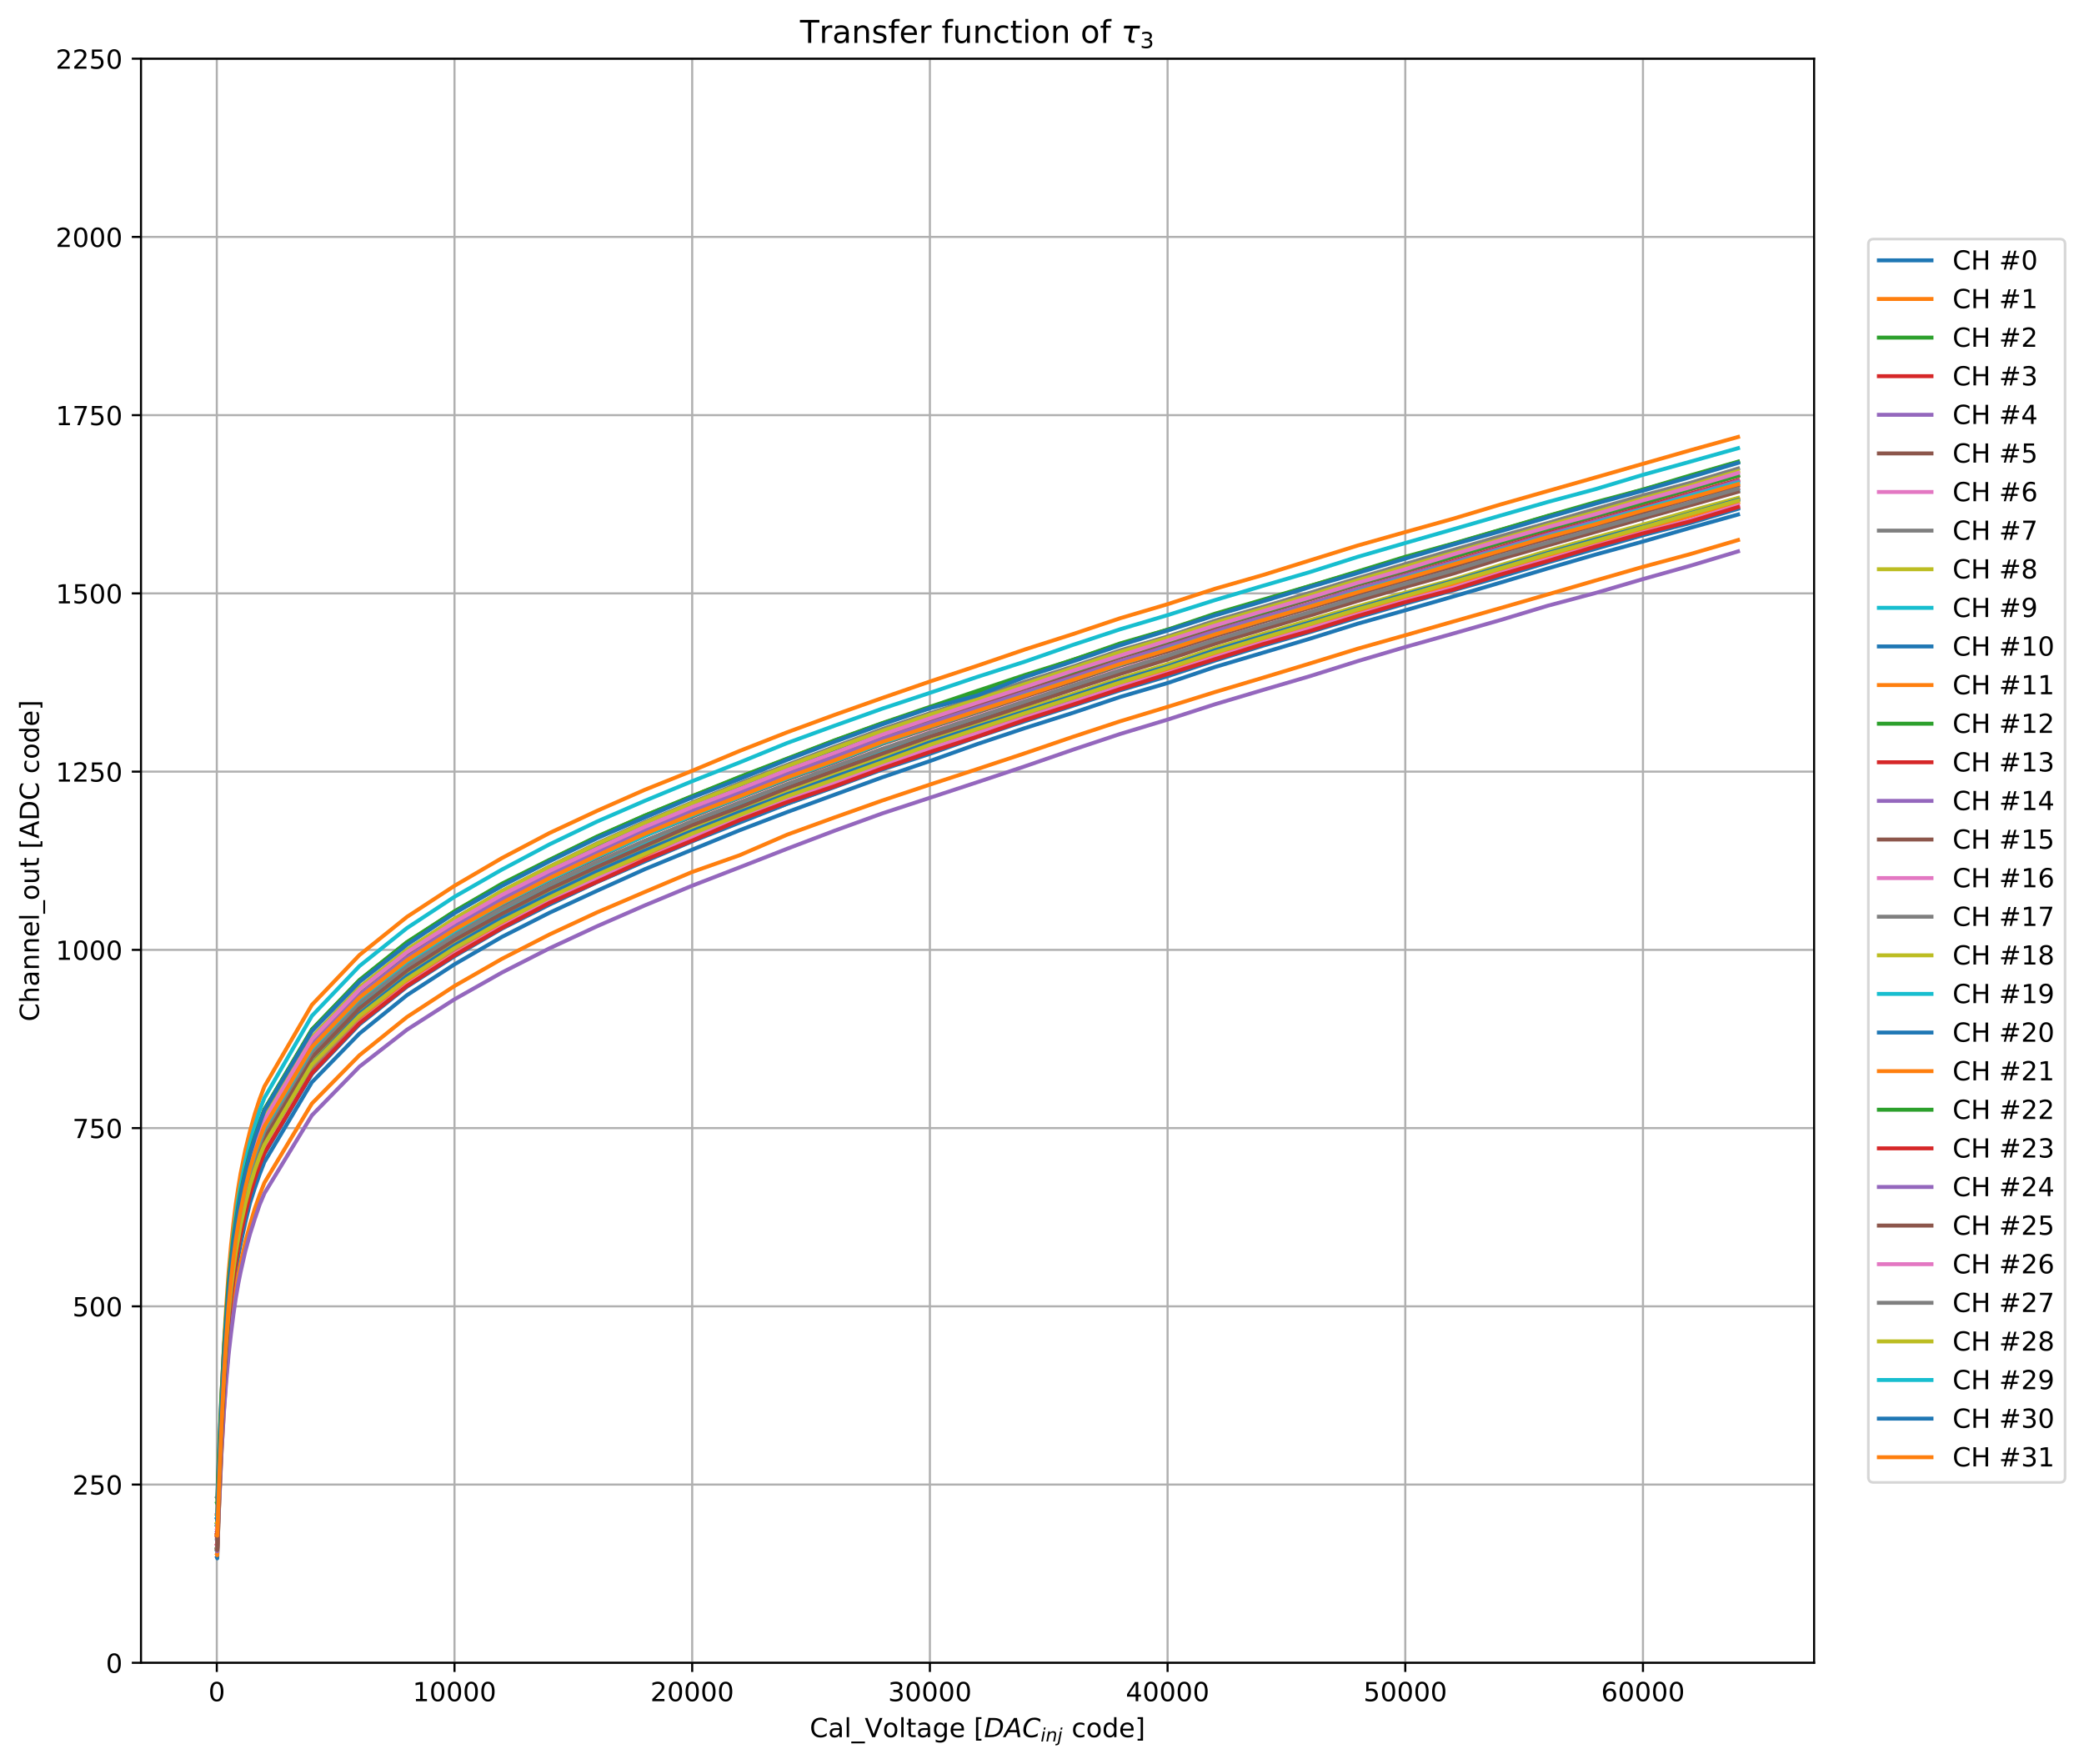 <?xml version="1.0" encoding="utf-8" standalone="no"?>
<!DOCTYPE svg PUBLIC "-//W3C//DTD SVG 1.1//EN"
  "http://www.w3.org/Graphics/SVG/1.1/DTD/svg11.dtd">
<!-- Created with matplotlib (https://matplotlib.org/) -->
<svg height="670.736pt" version="1.1" viewBox="0 0 792.344 670.736" width="792.344pt" xmlns="http://www.w3.org/2000/svg" xmlns:xlink="http://www.w3.org/1999/xlink">
 <defs>
  <style type="text/css">*{stroke-linecap:butt;stroke-linejoin:round;}</style>
 </defs>
 <g id="figure_1">
  <g id="patch_1">
   <path d="M 0 670.736 
L 792.344 670.736 
L 792.344 0 
L 0 0 
z
" style="fill:#ffffff;"/>
  </g>
  <g id="axes_1">
   <g id="patch_2">
    <path d="M 53.606 632.158 
L 689.726 632.158 
L 689.726 22.318 
L 53.606 22.318 
z
" style="fill:#ffffff;"/>
   </g>
   <g id="matplotlib.axis_1">
    <g id="xtick_1">
     <g id="line2d_1">
      <path clip-path="url(#pe3f0103161)" d="M 82.43 632.158 
L 82.43 22.318 
" style="fill:none;stroke:#b0b0b0;stroke-linecap:square;stroke-width:0.8;"/>
     </g>
     <g id="line2d_2">
      <defs>
       <path d="M 0 0 
L 0 3.5 
" id="m4610c2c132" style="stroke:#000000;stroke-width:0.8;"/>
      </defs>
      <g>
       <use style="stroke:#000000;stroke-width:0.8;" x="82.43" xlink:href="#m4610c2c132" y="632.158"/>
      </g>
     </g>
     <g id="text_1">
      <!-- 0 -->
      <g transform="translate(79.249 646.757)scale(0.1 -0.1)">
       <defs>
        <path d="M 31.781 66.406 
Q 24.172 66.406 20.328 58.906 
Q 16.5 51.422 16.5 36.375 
Q 16.5 21.391 20.328 13.891 
Q 24.172 6.391 31.781 6.391 
Q 39.453 6.391 43.281 13.891 
Q 47.125 21.391 47.125 36.375 
Q 47.125 51.422 43.281 58.906 
Q 39.453 66.406 31.781 66.406 
z
M 31.781 74.219 
Q 44.047 74.219 50.516 64.516 
Q 56.984 54.828 56.984 36.375 
Q 56.984 17.969 50.516 8.266 
Q 44.047 -1.422 31.781 -1.422 
Q 19.531 -1.422 13.062 8.266 
Q 6.594 17.969 6.594 36.375 
Q 6.594 54.828 13.062 64.516 
Q 19.531 74.219 31.781 74.219 
z
" id="DejaVuSans-48"/>
       </defs>
       <use xlink:href="#DejaVuSans-48"/>
      </g>
     </g>
    </g>
    <g id="xtick_2">
     <g id="line2d_3">
      <path clip-path="url(#pe3f0103161)" d="M 172.802 632.158 
L 172.802 22.318 
" style="fill:none;stroke:#b0b0b0;stroke-linecap:square;stroke-width:0.8;"/>
     </g>
     <g id="line2d_4">
      <g>
       <use style="stroke:#000000;stroke-width:0.8;" x="172.802" xlink:href="#m4610c2c132" y="632.158"/>
      </g>
     </g>
     <g id="text_2">
      <!-- 10000 -->
      <g transform="translate(156.896 646.757)scale(0.1 -0.1)">
       <defs>
        <path d="M 12.406 8.297 
L 28.516 8.297 
L 28.516 63.922 
L 10.984 60.406 
L 10.984 69.391 
L 28.422 72.906 
L 38.281 72.906 
L 38.281 8.297 
L 54.391 8.297 
L 54.391 0 
L 12.406 0 
z
" id="DejaVuSans-49"/>
       </defs>
       <use xlink:href="#DejaVuSans-49"/>
       <use x="63.623" xlink:href="#DejaVuSans-48"/>
       <use x="127.246" xlink:href="#DejaVuSans-48"/>
       <use x="190.869" xlink:href="#DejaVuSans-48"/>
       <use x="254.492" xlink:href="#DejaVuSans-48"/>
      </g>
     </g>
    </g>
    <g id="xtick_3">
     <g id="line2d_5">
      <path clip-path="url(#pe3f0103161)" d="M 263.175 632.158 
L 263.175 22.318 
" style="fill:none;stroke:#b0b0b0;stroke-linecap:square;stroke-width:0.8;"/>
     </g>
     <g id="line2d_6">
      <g>
       <use style="stroke:#000000;stroke-width:0.8;" x="263.175" xlink:href="#m4610c2c132" y="632.158"/>
      </g>
     </g>
     <g id="text_3">
      <!-- 20000 -->
      <g transform="translate(247.268 646.757)scale(0.1 -0.1)">
       <defs>
        <path d="M 19.188 8.297 
L 53.609 8.297 
L 53.609 0 
L 7.328 0 
L 7.328 8.297 
Q 12.938 14.109 22.625 23.891 
Q 32.328 33.688 34.812 36.531 
Q 39.547 41.844 41.422 45.531 
Q 43.312 49.219 43.312 52.781 
Q 43.312 58.594 39.234 62.25 
Q 35.156 65.922 28.609 65.922 
Q 23.969 65.922 18.812 64.312 
Q 13.672 62.703 7.812 59.422 
L 7.812 69.391 
Q 13.766 71.781 18.938 73 
Q 24.125 74.219 28.422 74.219 
Q 39.75 74.219 46.484 68.547 
Q 53.219 62.891 53.219 53.422 
Q 53.219 48.922 51.531 44.891 
Q 49.859 40.875 45.406 35.406 
Q 44.188 33.984 37.641 27.219 
Q 31.109 20.453 19.188 8.297 
z
" id="DejaVuSans-50"/>
       </defs>
       <use xlink:href="#DejaVuSans-50"/>
       <use x="63.623" xlink:href="#DejaVuSans-48"/>
       <use x="127.246" xlink:href="#DejaVuSans-48"/>
       <use x="190.869" xlink:href="#DejaVuSans-48"/>
       <use x="254.492" xlink:href="#DejaVuSans-48"/>
      </g>
     </g>
    </g>
    <g id="xtick_4">
     <g id="line2d_7">
      <path clip-path="url(#pe3f0103161)" d="M 353.547 632.158 
L 353.547 22.318 
" style="fill:none;stroke:#b0b0b0;stroke-linecap:square;stroke-width:0.8;"/>
     </g>
     <g id="line2d_8">
      <g>
       <use style="stroke:#000000;stroke-width:0.8;" x="353.547" xlink:href="#m4610c2c132" y="632.158"/>
      </g>
     </g>
     <g id="text_4">
      <!-- 30000 -->
      <g transform="translate(337.64 646.757)scale(0.1 -0.1)">
       <defs>
        <path d="M 40.578 39.312 
Q 47.656 37.797 51.625 33 
Q 55.609 28.219 55.609 21.188 
Q 55.609 10.406 48.188 4.484 
Q 40.766 -1.422 27.094 -1.422 
Q 22.516 -1.422 17.656 -0.516 
Q 12.797 0.391 7.625 2.203 
L 7.625 11.719 
Q 11.719 9.328 16.594 8.109 
Q 21.484 6.891 26.812 6.891 
Q 36.078 6.891 40.938 10.547 
Q 45.797 14.203 45.797 21.188 
Q 45.797 27.641 41.281 31.266 
Q 36.766 34.906 28.719 34.906 
L 20.219 34.906 
L 20.219 43.016 
L 29.109 43.016 
Q 36.375 43.016 40.234 45.922 
Q 44.094 48.828 44.094 54.297 
Q 44.094 59.906 40.109 62.906 
Q 36.141 65.922 28.719 65.922 
Q 24.656 65.922 20.016 65.031 
Q 15.375 64.156 9.812 62.312 
L 9.812 71.094 
Q 15.438 72.656 20.344 73.438 
Q 25.25 74.219 29.594 74.219 
Q 40.828 74.219 47.359 69.109 
Q 53.906 64.016 53.906 55.328 
Q 53.906 49.266 50.438 45.094 
Q 46.969 40.922 40.578 39.312 
z
" id="DejaVuSans-51"/>
       </defs>
       <use xlink:href="#DejaVuSans-51"/>
       <use x="63.623" xlink:href="#DejaVuSans-48"/>
       <use x="127.246" xlink:href="#DejaVuSans-48"/>
       <use x="190.869" xlink:href="#DejaVuSans-48"/>
       <use x="254.492" xlink:href="#DejaVuSans-48"/>
      </g>
     </g>
    </g>
    <g id="xtick_5">
     <g id="line2d_9">
      <path clip-path="url(#pe3f0103161)" d="M 443.919 632.158 
L 443.919 22.318 
" style="fill:none;stroke:#b0b0b0;stroke-linecap:square;stroke-width:0.8;"/>
     </g>
     <g id="line2d_10">
      <g>
       <use style="stroke:#000000;stroke-width:0.8;" x="443.919" xlink:href="#m4610c2c132" y="632.158"/>
      </g>
     </g>
     <g id="text_5">
      <!-- 40000 -->
      <g transform="translate(428.012 646.757)scale(0.1 -0.1)">
       <defs>
        <path d="M 37.797 64.312 
L 12.891 25.391 
L 37.797 25.391 
z
M 35.203 72.906 
L 47.609 72.906 
L 47.609 25.391 
L 58.016 25.391 
L 58.016 17.188 
L 47.609 17.188 
L 47.609 0 
L 37.797 0 
L 37.797 17.188 
L 4.891 17.188 
L 4.891 26.703 
z
" id="DejaVuSans-52"/>
       </defs>
       <use xlink:href="#DejaVuSans-52"/>
       <use x="63.623" xlink:href="#DejaVuSans-48"/>
       <use x="127.246" xlink:href="#DejaVuSans-48"/>
       <use x="190.869" xlink:href="#DejaVuSans-48"/>
       <use x="254.492" xlink:href="#DejaVuSans-48"/>
      </g>
     </g>
    </g>
    <g id="xtick_6">
     <g id="line2d_11">
      <path clip-path="url(#pe3f0103161)" d="M 534.291 632.158 
L 534.291 22.318 
" style="fill:none;stroke:#b0b0b0;stroke-linecap:square;stroke-width:0.8;"/>
     </g>
     <g id="line2d_12">
      <g>
       <use style="stroke:#000000;stroke-width:0.8;" x="534.291" xlink:href="#m4610c2c132" y="632.158"/>
      </g>
     </g>
     <g id="text_6">
      <!-- 50000 -->
      <g transform="translate(518.385 646.757)scale(0.1 -0.1)">
       <defs>
        <path d="M 10.797 72.906 
L 49.516 72.906 
L 49.516 64.594 
L 19.828 64.594 
L 19.828 46.734 
Q 21.969 47.469 24.109 47.828 
Q 26.266 48.188 28.422 48.188 
Q 40.625 48.188 47.75 41.5 
Q 54.891 34.812 54.891 23.391 
Q 54.891 11.625 47.562 5.094 
Q 40.234 -1.422 26.906 -1.422 
Q 22.312 -1.422 17.547 -0.641 
Q 12.797 0.141 7.719 1.703 
L 7.719 11.625 
Q 12.109 9.234 16.797 8.062 
Q 21.484 6.891 26.703 6.891 
Q 35.156 6.891 40.078 11.328 
Q 45.016 15.766 45.016 23.391 
Q 45.016 31 40.078 35.438 
Q 35.156 39.891 26.703 39.891 
Q 22.75 39.891 18.812 39.016 
Q 14.891 38.141 10.797 36.281 
z
" id="DejaVuSans-53"/>
       </defs>
       <use xlink:href="#DejaVuSans-53"/>
       <use x="63.623" xlink:href="#DejaVuSans-48"/>
       <use x="127.246" xlink:href="#DejaVuSans-48"/>
       <use x="190.869" xlink:href="#DejaVuSans-48"/>
       <use x="254.492" xlink:href="#DejaVuSans-48"/>
      </g>
     </g>
    </g>
    <g id="xtick_7">
     <g id="line2d_13">
      <path clip-path="url(#pe3f0103161)" d="M 624.663 632.158 
L 624.663 22.318 
" style="fill:none;stroke:#b0b0b0;stroke-linecap:square;stroke-width:0.8;"/>
     </g>
     <g id="line2d_14">
      <g>
       <use style="stroke:#000000;stroke-width:0.8;" x="624.663" xlink:href="#m4610c2c132" y="632.158"/>
      </g>
     </g>
     <g id="text_7">
      <!-- 60000 -->
      <g transform="translate(608.757 646.757)scale(0.1 -0.1)">
       <defs>
        <path d="M 33.016 40.375 
Q 26.375 40.375 22.484 35.828 
Q 18.609 31.297 18.609 23.391 
Q 18.609 15.531 22.484 10.953 
Q 26.375 6.391 33.016 6.391 
Q 39.656 6.391 43.531 10.953 
Q 47.406 15.531 47.406 23.391 
Q 47.406 31.297 43.531 35.828 
Q 39.656 40.375 33.016 40.375 
z
M 52.594 71.297 
L 52.594 62.312 
Q 48.875 64.062 45.094 64.984 
Q 41.312 65.922 37.594 65.922 
Q 27.828 65.922 22.672 59.328 
Q 17.531 52.734 16.797 39.406 
Q 19.672 43.656 24.016 45.922 
Q 28.375 48.188 33.594 48.188 
Q 44.578 48.188 50.953 41.516 
Q 57.328 34.859 57.328 23.391 
Q 57.328 12.156 50.688 5.359 
Q 44.047 -1.422 33.016 -1.422 
Q 20.359 -1.422 13.672 8.266 
Q 6.984 17.969 6.984 36.375 
Q 6.984 53.656 15.188 63.938 
Q 23.391 74.219 37.203 74.219 
Q 40.922 74.219 44.703 73.484 
Q 48.484 72.75 52.594 71.297 
z
" id="DejaVuSans-54"/>
       </defs>
       <use xlink:href="#DejaVuSans-54"/>
       <use x="63.623" xlink:href="#DejaVuSans-48"/>
       <use x="127.246" xlink:href="#DejaVuSans-48"/>
       <use x="190.869" xlink:href="#DejaVuSans-48"/>
       <use x="254.492" xlink:href="#DejaVuSans-48"/>
      </g>
     </g>
    </g>
    <g id="text_8">
     <!-- Cal_Voltage [$DAC_{inj}$ code] -->
     <g transform="translate(307.866 660.436)scale(0.1 -0.1)">
      <defs>
       <path d="M 64.406 67.281 
L 64.406 56.891 
Q 59.422 61.531 53.781 63.812 
Q 48.141 66.109 41.797 66.109 
Q 29.297 66.109 22.656 58.469 
Q 16.016 50.828 16.016 36.375 
Q 16.016 21.969 22.656 14.328 
Q 29.297 6.688 41.797 6.688 
Q 48.141 6.688 53.781 8.984 
Q 59.422 11.281 64.406 15.922 
L 64.406 5.609 
Q 59.234 2.094 53.438 0.328 
Q 47.656 -1.422 41.219 -1.422 
Q 24.656 -1.422 15.125 8.703 
Q 5.609 18.844 5.609 36.375 
Q 5.609 53.953 15.125 64.078 
Q 24.656 74.219 41.219 74.219 
Q 47.75 74.219 53.531 72.484 
Q 59.328 70.75 64.406 67.281 
z
" id="DejaVuSans-67"/>
       <path d="M 34.281 27.484 
Q 23.391 27.484 19.188 25 
Q 14.984 22.516 14.984 16.5 
Q 14.984 11.719 18.141 8.906 
Q 21.297 6.109 26.703 6.109 
Q 34.188 6.109 38.703 11.406 
Q 43.219 16.703 43.219 25.484 
L 43.219 27.484 
z
M 52.203 31.203 
L 52.203 0 
L 43.219 0 
L 43.219 8.297 
Q 40.141 3.328 35.547 0.953 
Q 30.953 -1.422 24.312 -1.422 
Q 15.922 -1.422 10.953 3.297 
Q 6 8.016 6 15.922 
Q 6 25.141 12.172 29.828 
Q 18.359 34.516 30.609 34.516 
L 43.219 34.516 
L 43.219 35.406 
Q 43.219 41.609 39.141 45 
Q 35.062 48.391 27.688 48.391 
Q 23 48.391 18.547 47.266 
Q 14.109 46.141 10.016 43.891 
L 10.016 52.203 
Q 14.938 54.109 19.578 55.047 
Q 24.219 56 28.609 56 
Q 40.484 56 46.344 49.844 
Q 52.203 43.703 52.203 31.203 
z
" id="DejaVuSans-97"/>
       <path d="M 9.422 75.984 
L 18.406 75.984 
L 18.406 0 
L 9.422 0 
z
" id="DejaVuSans-108"/>
       <path d="M 50.984 -16.609 
L 50.984 -23.578 
L -0.984 -23.578 
L -0.984 -16.609 
z
" id="DejaVuSans-95"/>
       <path d="M 28.609 0 
L 0.781 72.906 
L 11.078 72.906 
L 34.188 11.531 
L 57.328 72.906 
L 67.578 72.906 
L 39.797 0 
z
" id="DejaVuSans-86"/>
       <path d="M 30.609 48.391 
Q 23.391 48.391 19.188 42.75 
Q 14.984 37.109 14.984 27.297 
Q 14.984 17.484 19.156 11.844 
Q 23.344 6.203 30.609 6.203 
Q 37.797 6.203 41.984 11.859 
Q 46.188 17.531 46.188 27.297 
Q 46.188 37.016 41.984 42.703 
Q 37.797 48.391 30.609 48.391 
z
M 30.609 56 
Q 42.328 56 49.016 48.375 
Q 55.719 40.766 55.719 27.297 
Q 55.719 13.875 49.016 6.219 
Q 42.328 -1.422 30.609 -1.422 
Q 18.844 -1.422 12.172 6.219 
Q 5.516 13.875 5.516 27.297 
Q 5.516 40.766 12.172 48.375 
Q 18.844 56 30.609 56 
z
" id="DejaVuSans-111"/>
       <path d="M 18.312 70.219 
L 18.312 54.688 
L 36.812 54.688 
L 36.812 47.703 
L 18.312 47.703 
L 18.312 18.016 
Q 18.312 11.328 20.141 9.422 
Q 21.969 7.516 27.594 7.516 
L 36.812 7.516 
L 36.812 0 
L 27.594 0 
Q 17.188 0 13.234 3.875 
Q 9.281 7.766 9.281 18.016 
L 9.281 47.703 
L 2.688 47.703 
L 2.688 54.688 
L 9.281 54.688 
L 9.281 70.219 
z
" id="DejaVuSans-116"/>
       <path d="M 45.406 27.984 
Q 45.406 37.75 41.375 43.109 
Q 37.359 48.484 30.078 48.484 
Q 22.859 48.484 18.828 43.109 
Q 14.797 37.75 14.797 27.984 
Q 14.797 18.266 18.828 12.891 
Q 22.859 7.516 30.078 7.516 
Q 37.359 7.516 41.375 12.891 
Q 45.406 18.266 45.406 27.984 
z
M 54.391 6.781 
Q 54.391 -7.172 48.188 -13.984 
Q 42 -20.797 29.203 -20.797 
Q 24.469 -20.797 20.266 -20.094 
Q 16.062 -19.391 12.109 -17.922 
L 12.109 -9.188 
Q 16.062 -11.328 19.922 -12.344 
Q 23.781 -13.375 27.781 -13.375 
Q 36.625 -13.375 41.016 -8.766 
Q 45.406 -4.156 45.406 5.172 
L 45.406 9.625 
Q 42.625 4.781 38.281 2.391 
Q 33.938 0 27.875 0 
Q 17.828 0 11.672 7.656 
Q 5.516 15.328 5.516 27.984 
Q 5.516 40.672 11.672 48.328 
Q 17.828 56 27.875 56 
Q 33.938 56 38.281 53.609 
Q 42.625 51.219 45.406 46.391 
L 45.406 54.688 
L 54.391 54.688 
z
" id="DejaVuSans-103"/>
       <path d="M 56.203 29.594 
L 56.203 25.203 
L 14.891 25.203 
Q 15.484 15.922 20.484 11.062 
Q 25.484 6.203 34.422 6.203 
Q 39.594 6.203 44.453 7.469 
Q 49.312 8.734 54.109 11.281 
L 54.109 2.781 
Q 49.266 0.734 44.188 -0.344 
Q 39.109 -1.422 33.891 -1.422 
Q 20.797 -1.422 13.156 6.188 
Q 5.516 13.812 5.516 26.812 
Q 5.516 40.234 12.766 48.109 
Q 20.016 56 32.328 56 
Q 43.359 56 49.781 48.891 
Q 56.203 41.797 56.203 29.594 
z
M 47.219 32.234 
Q 47.125 39.594 43.094 43.984 
Q 39.062 48.391 32.422 48.391 
Q 24.906 48.391 20.391 44.141 
Q 15.875 39.891 15.188 32.172 
z
" id="DejaVuSans-101"/>
       <path id="DejaVuSans-32"/>
       <path d="M 8.594 75.984 
L 29.297 75.984 
L 29.297 69 
L 17.578 69 
L 17.578 -6.203 
L 29.297 -6.203 
L 29.297 -13.188 
L 8.594 -13.188 
z
" id="DejaVuSans-91"/>
       <path d="M 16.891 72.906 
L 38.094 72.906 
Q 54.984 72.906 63.594 65.75 
Q 72.219 58.594 72.219 44.484 
Q 72.219 35.156 68.938 26.531 
Q 65.672 17.922 59.906 12.016 
Q 54.109 5.953 45.172 2.969 
Q 36.234 0 24.031 0 
L 2.688 0 
z
M 25.203 64.797 
L 14.203 8.109 
L 27.094 8.109 
Q 43.656 8.109 52.734 17.625 
Q 61.812 27.156 61.812 44.484 
Q 61.812 54.984 55.953 59.891 
Q 50.094 64.797 37.594 64.797 
z
" id="DejaVuSans-Oblique-68"/>
       <path d="M 36.812 72.906 
L 48 72.906 
L 61.531 0 
L 51.219 0 
L 48.188 18.703 
L 15.375 18.703 
L 5.078 0 
L -5.328 0 
z
M 40.375 63.188 
L 19.922 26.906 
L 46.688 26.906 
z
" id="DejaVuSans-Oblique-65"/>
       <path d="M 69.484 67.281 
L 67.484 56.891 
Q 62.797 61.625 57.547 63.922 
Q 52.297 66.219 46.188 66.219 
Q 37.844 66.219 31.516 62.203 
Q 25.203 58.203 20.609 50 
Q 17.672 44.734 16.125 38.844 
Q 14.594 32.953 14.594 27 
Q 14.594 17.047 19.75 11.812 
Q 24.906 6.594 34.719 6.594 
Q 41.5 6.594 47.75 8.766 
Q 54 10.938 59.906 15.281 
L 57.625 3.609 
Q 51.812 1.125 45.875 -0.141 
Q 39.938 -1.422 33.984 -1.422 
Q 19.969 -1.422 12.078 6.188 
Q 4.203 13.812 4.203 27.391 
Q 4.203 36.078 7.203 44.469 
Q 10.203 52.875 15.828 59.812 
Q 21.781 67.188 29.422 70.703 
Q 37.062 74.219 47.219 74.219 
Q 53.469 74.219 59.062 72.484 
Q 64.656 70.75 69.484 67.281 
z
" id="DejaVuSans-Oblique-67"/>
       <path d="M 18.312 75.984 
L 27.297 75.984 
L 25.094 64.594 
L 16.109 64.594 
z
M 14.203 54.688 
L 23.188 54.688 
L 12.5 0 
L 3.516 0 
z
" id="DejaVuSans-Oblique-105"/>
       <path d="M 55.719 33.016 
L 49.312 0 
L 40.281 0 
L 46.688 32.672 
Q 47.125 34.969 47.359 36.719 
Q 47.609 38.484 47.609 39.5 
Q 47.609 43.609 45.016 45.891 
Q 42.438 48.188 37.797 48.188 
Q 30.562 48.188 25.344 43.375 
Q 20.125 38.578 18.5 30.328 
L 12.5 0 
L 3.516 0 
L 14.109 54.688 
L 23.094 54.688 
L 21.297 46.094 
Q 25.047 50.828 30.312 53.406 
Q 35.594 56 41.406 56 
Q 48.641 56 52.609 52.094 
Q 56.594 48.188 56.594 41.109 
Q 56.594 39.359 56.375 37.359 
Q 56.156 35.359 55.719 33.016 
z
" id="DejaVuSans-Oblique-110"/>
       <path d="M 14.5 54.688 
L 23.484 54.688 
L 12.703 -0.984 
L 12.641 -1.219 
Q 10.844 -10.547 8.5 -14.016 
Q 6.297 -17.281 2.062 -19.031 
Q -2.156 -20.797 -7.906 -20.797 
L -11.281 -20.797 
L -9.812 -13.188 
L -7.516 -13.188 
Q -2.25 -13.188 -0.016 -10.984 
Q 2.203 -8.797 3.719 -0.984 
z
M 18.703 75.984 
L 27.688 75.984 
L 25.484 64.594 
L 16.5 64.594 
z
" id="DejaVuSans-Oblique-106"/>
       <path d="M 48.781 52.594 
L 48.781 44.188 
Q 44.969 46.297 41.141 47.344 
Q 37.312 48.391 33.406 48.391 
Q 24.656 48.391 19.812 42.844 
Q 14.984 37.312 14.984 27.297 
Q 14.984 17.281 19.812 11.734 
Q 24.656 6.203 33.406 6.203 
Q 37.312 6.203 41.141 7.25 
Q 44.969 8.297 48.781 10.406 
L 48.781 2.094 
Q 45.016 0.344 40.984 -0.531 
Q 36.969 -1.422 32.422 -1.422 
Q 20.062 -1.422 12.781 6.344 
Q 5.516 14.109 5.516 27.297 
Q 5.516 40.672 12.859 48.328 
Q 20.219 56 33.016 56 
Q 37.156 56 41.109 55.141 
Q 45.062 54.297 48.781 52.594 
z
" id="DejaVuSans-99"/>
       <path d="M 45.406 46.391 
L 45.406 75.984 
L 54.391 75.984 
L 54.391 0 
L 45.406 0 
L 45.406 8.203 
Q 42.578 3.328 38.25 0.953 
Q 33.938 -1.422 27.875 -1.422 
Q 17.969 -1.422 11.734 6.484 
Q 5.516 14.406 5.516 27.297 
Q 5.516 40.188 11.734 48.094 
Q 17.969 56 27.875 56 
Q 33.938 56 38.25 53.625 
Q 42.578 51.266 45.406 46.391 
z
M 14.797 27.297 
Q 14.797 17.391 18.875 11.75 
Q 22.953 6.109 30.078 6.109 
Q 37.203 6.109 41.297 11.75 
Q 45.406 17.391 45.406 27.297 
Q 45.406 37.203 41.297 42.844 
Q 37.203 48.484 30.078 48.484 
Q 22.953 48.484 18.875 42.844 
Q 14.797 37.203 14.797 27.297 
z
" id="DejaVuSans-100"/>
       <path d="M 30.422 75.984 
L 30.422 -13.188 
L 9.719 -13.188 
L 9.719 -6.203 
L 21.391 -6.203 
L 21.391 69 
L 9.719 69 
L 9.719 75.984 
z
" id="DejaVuSans-93"/>
      </defs>
      <use transform="translate(0 0.016)" xlink:href="#DejaVuSans-67"/>
      <use transform="translate(69.824 0.016)" xlink:href="#DejaVuSans-97"/>
      <use transform="translate(131.104 0.016)" xlink:href="#DejaVuSans-108"/>
      <use transform="translate(158.887 0.016)" xlink:href="#DejaVuSans-95"/>
      <use transform="translate(208.887 0.016)" xlink:href="#DejaVuSans-86"/>
      <use transform="translate(277.295 0.016)" xlink:href="#DejaVuSans-111"/>
      <use transform="translate(338.477 0.016)" xlink:href="#DejaVuSans-108"/>
      <use transform="translate(366.26 0.016)" xlink:href="#DejaVuSans-116"/>
      <use transform="translate(405.469 0.016)" xlink:href="#DejaVuSans-97"/>
      <use transform="translate(466.748 0.016)" xlink:href="#DejaVuSans-103"/>
      <use transform="translate(530.225 0.016)" xlink:href="#DejaVuSans-101"/>
      <use transform="translate(591.748 0.016)" xlink:href="#DejaVuSans-32"/>
      <use transform="translate(623.535 0.016)" xlink:href="#DejaVuSans-91"/>
      <use transform="translate(662.549 0.016)" xlink:href="#DejaVuSans-Oblique-68"/>
      <use transform="translate(739.551 0.016)" xlink:href="#DejaVuSans-Oblique-65"/>
      <use transform="translate(807.959 0.016)" xlink:href="#DejaVuSans-Oblique-67"/>
      <use transform="translate(877.783 -16.391)scale(0.7)" xlink:href="#DejaVuSans-Oblique-105"/>
      <use transform="translate(897.231 -16.391)scale(0.7)" xlink:href="#DejaVuSans-Oblique-110"/>
      <use transform="translate(941.597 -16.391)scale(0.7)" xlink:href="#DejaVuSans-Oblique-106"/>
      <use transform="translate(963.779 0.016)" xlink:href="#DejaVuSans-32"/>
      <use transform="translate(995.566 0.016)" xlink:href="#DejaVuSans-99"/>
      <use transform="translate(1050.547 0.016)" xlink:href="#DejaVuSans-111"/>
      <use transform="translate(1111.729 0.016)" xlink:href="#DejaVuSans-100"/>
      <use transform="translate(1175.205 0.016)" xlink:href="#DejaVuSans-101"/>
      <use transform="translate(1236.729 0.016)" xlink:href="#DejaVuSans-93"/>
     </g>
    </g>
   </g>
   <g id="matplotlib.axis_2">
    <g id="ytick_1">
     <g id="line2d_15">
      <path clip-path="url(#pe3f0103161)" d="M 53.606 632.158 
L 689.726 632.158 
" style="fill:none;stroke:#b0b0b0;stroke-linecap:square;stroke-width:0.8;"/>
     </g>
     <g id="line2d_16">
      <defs>
       <path d="M 0 0 
L -3.5 0 
" id="m2b180f2fcb" style="stroke:#000000;stroke-width:0.8;"/>
      </defs>
      <g>
       <use style="stroke:#000000;stroke-width:0.8;" x="53.606" xlink:href="#m2b180f2fcb" y="632.158"/>
      </g>
     </g>
     <g id="text_9">
      <!-- 0 -->
      <g transform="translate(40.244 635.957)scale(0.1 -0.1)">
       <use xlink:href="#DejaVuSans-48"/>
      </g>
     </g>
    </g>
    <g id="ytick_2">
     <g id="line2d_17">
      <path clip-path="url(#pe3f0103161)" d="M 53.606 564.398 
L 689.726 564.398 
" style="fill:none;stroke:#b0b0b0;stroke-linecap:square;stroke-width:0.8;"/>
     </g>
     <g id="line2d_18">
      <g>
       <use style="stroke:#000000;stroke-width:0.8;" x="53.606" xlink:href="#m2b180f2fcb" y="564.398"/>
      </g>
     </g>
     <g id="text_10">
      <!-- 250 -->
      <g transform="translate(27.519 568.197)scale(0.1 -0.1)">
       <use xlink:href="#DejaVuSans-50"/>
       <use x="63.623" xlink:href="#DejaVuSans-53"/>
       <use x="127.246" xlink:href="#DejaVuSans-48"/>
      </g>
     </g>
    </g>
    <g id="ytick_3">
     <g id="line2d_19">
      <path clip-path="url(#pe3f0103161)" d="M 53.606 496.638 
L 689.726 496.638 
" style="fill:none;stroke:#b0b0b0;stroke-linecap:square;stroke-width:0.8;"/>
     </g>
     <g id="line2d_20">
      <g>
       <use style="stroke:#000000;stroke-width:0.8;" x="53.606" xlink:href="#m2b180f2fcb" y="496.638"/>
      </g>
     </g>
     <g id="text_11">
      <!-- 500 -->
      <g transform="translate(27.519 500.437)scale(0.1 -0.1)">
       <use xlink:href="#DejaVuSans-53"/>
       <use x="63.623" xlink:href="#DejaVuSans-48"/>
       <use x="127.246" xlink:href="#DejaVuSans-48"/>
      </g>
     </g>
    </g>
    <g id="ytick_4">
     <g id="line2d_21">
      <path clip-path="url(#pe3f0103161)" d="M 53.606 428.878 
L 689.726 428.878 
" style="fill:none;stroke:#b0b0b0;stroke-linecap:square;stroke-width:0.8;"/>
     </g>
     <g id="line2d_22">
      <g>
       <use style="stroke:#000000;stroke-width:0.8;" x="53.606" xlink:href="#m2b180f2fcb" y="428.878"/>
      </g>
     </g>
     <g id="text_12">
      <!-- 750 -->
      <g transform="translate(27.519 432.677)scale(0.1 -0.1)">
       <defs>
        <path d="M 8.203 72.906 
L 55.078 72.906 
L 55.078 68.703 
L 28.609 0 
L 18.312 0 
L 43.219 64.594 
L 8.203 64.594 
z
" id="DejaVuSans-55"/>
       </defs>
       <use xlink:href="#DejaVuSans-55"/>
       <use x="63.623" xlink:href="#DejaVuSans-53"/>
       <use x="127.246" xlink:href="#DejaVuSans-48"/>
      </g>
     </g>
    </g>
    <g id="ytick_5">
     <g id="line2d_23">
      <path clip-path="url(#pe3f0103161)" d="M 53.606 361.118 
L 689.726 361.118 
" style="fill:none;stroke:#b0b0b0;stroke-linecap:square;stroke-width:0.8;"/>
     </g>
     <g id="line2d_24">
      <g>
       <use style="stroke:#000000;stroke-width:0.8;" x="53.606" xlink:href="#m2b180f2fcb" y="361.118"/>
      </g>
     </g>
     <g id="text_13">
      <!-- 1000 -->
      <g transform="translate(21.156 364.917)scale(0.1 -0.1)">
       <use xlink:href="#DejaVuSans-49"/>
       <use x="63.623" xlink:href="#DejaVuSans-48"/>
       <use x="127.246" xlink:href="#DejaVuSans-48"/>
       <use x="190.869" xlink:href="#DejaVuSans-48"/>
      </g>
     </g>
    </g>
    <g id="ytick_6">
     <g id="line2d_25">
      <path clip-path="url(#pe3f0103161)" d="M 53.606 293.358 
L 689.726 293.358 
" style="fill:none;stroke:#b0b0b0;stroke-linecap:square;stroke-width:0.8;"/>
     </g>
     <g id="line2d_26">
      <g>
       <use style="stroke:#000000;stroke-width:0.8;" x="53.606" xlink:href="#m2b180f2fcb" y="293.358"/>
      </g>
     </g>
     <g id="text_14">
      <!-- 1250 -->
      <g transform="translate(21.156 297.157)scale(0.1 -0.1)">
       <use xlink:href="#DejaVuSans-49"/>
       <use x="63.623" xlink:href="#DejaVuSans-50"/>
       <use x="127.246" xlink:href="#DejaVuSans-53"/>
       <use x="190.869" xlink:href="#DejaVuSans-48"/>
      </g>
     </g>
    </g>
    <g id="ytick_7">
     <g id="line2d_27">
      <path clip-path="url(#pe3f0103161)" d="M 53.606 225.598 
L 689.726 225.598 
" style="fill:none;stroke:#b0b0b0;stroke-linecap:square;stroke-width:0.8;"/>
     </g>
     <g id="line2d_28">
      <g>
       <use style="stroke:#000000;stroke-width:0.8;" x="53.606" xlink:href="#m2b180f2fcb" y="225.598"/>
      </g>
     </g>
     <g id="text_15">
      <!-- 1500 -->
      <g transform="translate(21.156 229.397)scale(0.1 -0.1)">
       <use xlink:href="#DejaVuSans-49"/>
       <use x="63.623" xlink:href="#DejaVuSans-53"/>
       <use x="127.246" xlink:href="#DejaVuSans-48"/>
       <use x="190.869" xlink:href="#DejaVuSans-48"/>
      </g>
     </g>
    </g>
    <g id="ytick_8">
     <g id="line2d_29">
      <path clip-path="url(#pe3f0103161)" d="M 53.606 157.838 
L 689.726 157.838 
" style="fill:none;stroke:#b0b0b0;stroke-linecap:square;stroke-width:0.8;"/>
     </g>
     <g id="line2d_30">
      <g>
       <use style="stroke:#000000;stroke-width:0.8;" x="53.606" xlink:href="#m2b180f2fcb" y="157.838"/>
      </g>
     </g>
     <g id="text_16">
      <!-- 1750 -->
      <g transform="translate(21.156 161.637)scale(0.1 -0.1)">
       <use xlink:href="#DejaVuSans-49"/>
       <use x="63.623" xlink:href="#DejaVuSans-55"/>
       <use x="127.246" xlink:href="#DejaVuSans-53"/>
       <use x="190.869" xlink:href="#DejaVuSans-48"/>
      </g>
     </g>
    </g>
    <g id="ytick_9">
     <g id="line2d_31">
      <path clip-path="url(#pe3f0103161)" d="M 53.606 90.078 
L 689.726 90.078 
" style="fill:none;stroke:#b0b0b0;stroke-linecap:square;stroke-width:0.8;"/>
     </g>
     <g id="line2d_32">
      <g>
       <use style="stroke:#000000;stroke-width:0.8;" x="53.606" xlink:href="#m2b180f2fcb" y="90.078"/>
      </g>
     </g>
     <g id="text_17">
      <!-- 2000 -->
      <g transform="translate(21.156 93.877)scale(0.1 -0.1)">
       <use xlink:href="#DejaVuSans-50"/>
       <use x="63.623" xlink:href="#DejaVuSans-48"/>
       <use x="127.246" xlink:href="#DejaVuSans-48"/>
       <use x="190.869" xlink:href="#DejaVuSans-48"/>
      </g>
     </g>
    </g>
    <g id="ytick_10">
     <g id="line2d_33">
      <path clip-path="url(#pe3f0103161)" d="M 53.606 22.318 
L 689.726 22.318 
" style="fill:none;stroke:#b0b0b0;stroke-linecap:square;stroke-width:0.8;"/>
     </g>
     <g id="line2d_34">
      <g>
       <use style="stroke:#000000;stroke-width:0.8;" x="53.606" xlink:href="#m2b180f2fcb" y="22.318"/>
      </g>
     </g>
     <g id="text_18">
      <!-- 2250 -->
      <g transform="translate(21.156 26.117)scale(0.1 -0.1)">
       <use xlink:href="#DejaVuSans-50"/>
       <use x="63.623" xlink:href="#DejaVuSans-50"/>
       <use x="127.246" xlink:href="#DejaVuSans-53"/>
       <use x="190.869" xlink:href="#DejaVuSans-48"/>
      </g>
     </g>
    </g>
    <g id="text_19">
     <!-- Channel_out [ADC code] -->
     <g transform="translate(14.798 388.355)rotate(-90)scale(0.1 -0.1)">
      <defs>
       <path d="M 54.891 33.016 
L 54.891 0 
L 45.906 0 
L 45.906 32.719 
Q 45.906 40.484 42.875 44.328 
Q 39.844 48.188 33.797 48.188 
Q 26.516 48.188 22.312 43.547 
Q 18.109 38.922 18.109 30.906 
L 18.109 0 
L 9.078 0 
L 9.078 75.984 
L 18.109 75.984 
L 18.109 46.188 
Q 21.344 51.125 25.703 53.562 
Q 30.078 56 35.797 56 
Q 45.219 56 50.047 50.172 
Q 54.891 44.344 54.891 33.016 
z
" id="DejaVuSans-104"/>
       <path d="M 54.891 33.016 
L 54.891 0 
L 45.906 0 
L 45.906 32.719 
Q 45.906 40.484 42.875 44.328 
Q 39.844 48.188 33.797 48.188 
Q 26.516 48.188 22.312 43.547 
Q 18.109 38.922 18.109 30.906 
L 18.109 0 
L 9.078 0 
L 9.078 54.688 
L 18.109 54.688 
L 18.109 46.188 
Q 21.344 51.125 25.703 53.562 
Q 30.078 56 35.797 56 
Q 45.219 56 50.047 50.172 
Q 54.891 44.344 54.891 33.016 
z
" id="DejaVuSans-110"/>
       <path d="M 8.5 21.578 
L 8.5 54.688 
L 17.484 54.688 
L 17.484 21.922 
Q 17.484 14.156 20.5 10.266 
Q 23.531 6.391 29.594 6.391 
Q 36.859 6.391 41.078 11.031 
Q 45.312 15.672 45.312 23.688 
L 45.312 54.688 
L 54.297 54.688 
L 54.297 0 
L 45.312 0 
L 45.312 8.406 
Q 42.047 3.422 37.719 1 
Q 33.406 -1.422 27.688 -1.422 
Q 18.266 -1.422 13.375 4.438 
Q 8.5 10.297 8.5 21.578 
z
M 31.109 56 
z
" id="DejaVuSans-117"/>
       <path d="M 34.188 63.188 
L 20.797 26.906 
L 47.609 26.906 
z
M 28.609 72.906 
L 39.797 72.906 
L 67.578 0 
L 57.328 0 
L 50.688 18.703 
L 17.828 18.703 
L 11.188 0 
L 0.781 0 
z
" id="DejaVuSans-65"/>
       <path d="M 19.672 64.797 
L 19.672 8.109 
L 31.594 8.109 
Q 46.688 8.109 53.688 14.938 
Q 60.688 21.781 60.688 36.531 
Q 60.688 51.172 53.688 57.984 
Q 46.688 64.797 31.594 64.797 
z
M 9.812 72.906 
L 30.078 72.906 
Q 51.266 72.906 61.172 64.094 
Q 71.094 55.281 71.094 36.531 
Q 71.094 17.672 61.125 8.828 
Q 51.172 0 30.078 0 
L 9.812 0 
z
" id="DejaVuSans-68"/>
      </defs>
      <use xlink:href="#DejaVuSans-67"/>
      <use x="69.824" xlink:href="#DejaVuSans-104"/>
      <use x="133.203" xlink:href="#DejaVuSans-97"/>
      <use x="194.482" xlink:href="#DejaVuSans-110"/>
      <use x="257.861" xlink:href="#DejaVuSans-110"/>
      <use x="321.24" xlink:href="#DejaVuSans-101"/>
      <use x="382.764" xlink:href="#DejaVuSans-108"/>
      <use x="410.547" xlink:href="#DejaVuSans-95"/>
      <use x="460.547" xlink:href="#DejaVuSans-111"/>
      <use x="521.729" xlink:href="#DejaVuSans-117"/>
      <use x="585.107" xlink:href="#DejaVuSans-116"/>
      <use x="624.316" xlink:href="#DejaVuSans-32"/>
      <use x="656.104" xlink:href="#DejaVuSans-91"/>
      <use x="695.117" xlink:href="#DejaVuSans-65"/>
      <use x="763.525" xlink:href="#DejaVuSans-68"/>
      <use x="840.527" xlink:href="#DejaVuSans-67"/>
      <use x="910.352" xlink:href="#DejaVuSans-32"/>
      <use x="942.139" xlink:href="#DejaVuSans-99"/>
      <use x="997.119" xlink:href="#DejaVuSans-111"/>
      <use x="1058.301" xlink:href="#DejaVuSans-100"/>
      <use x="1121.777" xlink:href="#DejaVuSans-101"/>
      <use x="1183.301" xlink:href="#DejaVuSans-93"/>
     </g>
    </g>
   </g>
   <g id="line2d_35">
    <path clip-path="url(#pe3f0103161)" d="M 82.521 585.705 
L 82.611 585.984 
L 82.702 583.468 
L 82.792 580.98 
L 82.882 578.256 
L 82.973 575.961 
L 83.063 573.57 
L 83.153 571.12 
L 83.244 568.897 
L 83.334 566.64 
L 84.238 546.561 
L 85.142 530.133 
L 86.045 516.817 
L 86.949 506.076 
L 87.853 497.145 
L 88.756 489.724 
L 89.66 483.265 
L 90.564 477.744 
L 91.468 472.968 
L 93.275 464.734 
L 95.083 457.24 
L 96.89 451.637 
L 98.697 446.439 
L 100.505 441.818 
L 118.579 411.456 
L 136.654 392.946 
L 154.728 378.343 
L 172.802 366.623 
L 190.877 356.169 
L 208.951 346.994 
L 227.026 338.635 
L 245.1 330.477 
L 263.175 323.021 
L 281.249 315.627 
L 299.323 308.718 
L 317.398 302.096 
L 335.472 295.507 
L 353.547 289.333 
L 371.621 282.861 
L 389.695 276.8 
L 407.77 271.057 
L 425.844 264.969 
L 443.919 259.671 
L 461.993 253.559 
L 480.068 248.184 
L 498.142 242.785 
L 516.216 237.104 
L 534.291 232.022 
L 552.365 226.826 
L 570.44 221.505 
L 588.514 216.093 
L 606.588 210.843 
L 624.663 205.877 
L 642.737 200.652 
L 660.812 195.61 
" style="fill:none;stroke:#1f77b4;stroke-linecap:square;stroke-width:1.5;"/>
   </g>
   <g id="line2d_36">
    <path clip-path="url(#pe3f0103161)" d="M 82.521 588.388 
L 82.611 588.429 
L 82.702 585.957 
L 82.792 583.067 
L 82.882 580.186 
L 82.973 577.647 
L 83.063 575.077 
L 83.153 572.681 
L 83.244 570.28 
L 83.334 567.726 
L 84.238 546.355 
L 85.142 528.998 
L 86.045 514.752 
L 86.949 503.425 
L 87.853 493.928 
L 88.756 486.233 
L 89.66 479.397 
L 90.564 473.838 
L 91.468 468.672 
L 93.275 459.891 
L 95.083 452.667 
L 96.89 446.951 
L 98.697 441.541 
L 100.505 437.001 
L 118.579 406.677 
L 136.654 387.932 
L 154.728 373.624 
L 172.802 362.029 
L 190.877 351.363 
L 208.951 342.24 
L 227.026 333.648 
L 245.1 325.563 
L 263.175 318.107 
L 281.249 310.561 
L 299.323 303.82 
L 317.398 297.261 
L 335.472 290.688 
L 353.547 284.108 
L 371.621 277.922 
L 389.695 272.008 
L 407.77 266.306 
L 425.844 260.21 
L 443.919 254.925 
L 461.993 248.712 
L 480.068 243.405 
L 498.142 238.117 
L 516.216 232.667 
L 534.291 227.341 
L 552.365 222.281 
L 570.44 216.884 
L 588.514 211.509 
L 606.588 206.278 
L 624.663 201.373 
L 642.737 196.19 
L 660.812 191.065 
" style="fill:none;stroke:#ff7f0e;stroke-linecap:square;stroke-width:1.5;"/>
   </g>
   <g id="line2d_37">
    <path clip-path="url(#pe3f0103161)" d="M 82.521 580.091 
L 82.611 580.173 
L 82.702 577.576 
L 82.792 574.711 
L 82.882 571.64 
L 82.973 569.087 
L 83.063 566.333 
L 83.153 563.55 
L 83.244 560.997 
L 83.334 558.414 
L 84.238 536.579 
L 85.142 517.823 
L 86.045 503.024 
L 86.949 490.597 
L 87.853 480.701 
L 88.756 472.816 
L 89.66 465.702 
L 90.564 459.809 
L 91.468 454.285 
L 93.275 445.666 
L 95.083 438.248 
L 96.89 432.415 
L 98.697 426.891 
L 100.505 421.874 
L 118.579 391.385 
L 136.654 372.605 
L 154.728 358.177 
L 172.802 346.542 
L 190.877 336.147 
L 208.951 327.01 
L 227.026 318.099 
L 245.1 310.111 
L 263.175 302.676 
L 281.249 295.348 
L 299.323 288.39 
L 317.398 281.432 
L 335.472 274.895 
L 353.547 268.74 
L 371.621 262.636 
L 389.695 256.608 
L 407.77 250.957 
L 425.844 244.625 
L 443.919 239.386 
L 461.993 233.298 
L 480.068 228.016 
L 498.142 222.731 
L 516.216 217.247 
L 534.291 211.68 
L 552.365 206.699 
L 570.44 201.443 
L 588.514 196.109 
L 606.588 190.921 
L 624.663 186.121 
L 642.737 180.714 
L 660.812 175.523 
" style="fill:none;stroke:#2ca02c;stroke-linecap:square;stroke-width:1.5;"/>
   </g>
   <g id="line2d_38">
    <path clip-path="url(#pe3f0103161)" d="M 82.521 584.049 
L 82.611 584.105 
L 82.702 581.547 
L 82.792 578.877 
L 82.882 575.936 
L 82.973 573.454 
L 83.063 570.914 
L 83.153 568.317 
L 83.244 565.978 
L 83.334 563.241 
L 84.238 542.111 
L 85.142 524.368 
L 86.045 510.32 
L 86.949 499.153 
L 87.853 489.515 
L 88.756 481.837 
L 89.66 475.077 
L 90.564 469.596 
L 91.468 464.514 
L 93.275 455.811 
L 95.083 448.667 
L 96.89 443.018 
L 98.697 437.828 
L 100.505 433.329 
L 118.579 403.007 
L 136.654 384.33 
L 154.728 370.35 
L 172.802 358.942 
L 190.877 348.547 
L 208.951 339.367 
L 227.026 331.062 
L 245.1 323.029 
L 263.175 315.31 
L 281.249 308.252 
L 299.323 301.514 
L 317.398 294.887 
L 335.472 288.309 
L 353.547 281.947 
L 371.621 275.941 
L 389.695 269.843 
L 407.77 264.267 
L 425.844 258.126 
L 443.919 252.992 
L 461.993 246.685 
L 480.068 241.646 
L 498.142 236.283 
L 516.216 230.775 
L 534.291 225.66 
L 552.365 220.714 
L 570.44 215.488 
L 588.514 209.834 
L 606.588 204.709 
L 624.663 199.963 
L 642.737 194.789 
L 660.812 189.487 
" style="fill:none;stroke:#d62728;stroke-linecap:square;stroke-width:1.5;"/>
   </g>
   <g id="line2d_39">
    <path clip-path="url(#pe3f0103161)" d="M 82.521 583.761 
L 82.611 583.965 
L 82.702 581.26 
L 82.792 578.609 
L 82.882 575.757 
L 82.973 573.22 
L 83.063 570.572 
L 83.153 568.057 
L 83.244 565.84 
L 83.334 563.056 
L 84.238 542.354 
L 85.142 524.853 
L 86.045 511.358 
L 86.949 500.311 
L 87.853 491.009 
L 88.756 483.555 
L 89.66 476.863 
L 90.564 471.372 
L 91.468 466.534 
L 93.275 457.652 
L 95.083 450.599 
L 96.89 444.886 
L 98.697 439.714 
L 100.505 435.166 
L 118.579 404.978 
L 136.654 386.23 
L 154.728 371.957 
L 172.802 360.665 
L 190.877 350.033 
L 208.951 341.042 
L 227.026 332.442 
L 245.1 324.658 
L 263.175 316.922 
L 281.249 309.77 
L 299.323 302.834 
L 317.398 296.285 
L 335.472 289.742 
L 353.547 283.186 
L 371.621 276.971 
L 389.695 271.176 
L 407.77 265.457 
L 425.844 259.221 
L 443.919 253.784 
L 461.993 247.666 
L 480.068 242.308 
L 498.142 237.063 
L 516.216 231.547 
L 534.291 226.311 
L 552.365 221.148 
L 570.44 215.917 
L 588.514 210.425 
L 606.588 205.197 
L 624.663 200.478 
L 642.737 195.193 
L 660.812 189.946 
" style="fill:none;stroke:#9467bd;stroke-linecap:square;stroke-width:1.5;"/>
   </g>
   <g id="line2d_40">
    <path clip-path="url(#pe3f0103161)" d="M 82.521 583.525 
L 82.611 583.601 
L 82.702 580.956 
L 82.792 578.218 
L 82.882 575.007 
L 82.973 572.535 
L 83.063 569.846 
L 83.153 567.285 
L 83.244 564.816 
L 83.334 561.98 
L 84.238 540.026 
L 85.142 521.408 
L 86.045 506.808 
L 86.949 494.513 
L 87.853 484.612 
L 88.756 476.657 
L 89.66 469.67 
L 90.564 463.907 
L 91.468 458.53 
L 93.275 449.488 
L 95.083 442.208 
L 96.89 436.221 
L 98.697 430.908 
L 100.505 426.292 
L 118.579 395.283 
L 136.654 376.581 
L 154.728 362.452 
L 172.802 351.014 
L 190.877 340.682 
L 208.951 331.664 
L 227.026 323.132 
L 245.1 314.738 
L 263.175 307.36 
L 281.249 300.226 
L 299.323 293.464 
L 317.398 286.601 
L 335.472 279.877 
L 353.547 273.578 
L 371.621 267.829 
L 389.695 261.717 
L 407.77 256.15 
L 425.844 249.87 
L 443.919 244.509 
L 461.993 238.37 
L 480.068 233.252 
L 498.142 227.853 
L 516.216 222.329 
L 534.291 217.272 
L 552.365 211.873 
L 570.44 206.568 
L 588.514 201.416 
L 606.588 196.361 
L 624.663 191.471 
L 642.737 186.048 
L 660.812 180.944 
" style="fill:none;stroke:#8c564b;stroke-linecap:square;stroke-width:1.5;"/>
   </g>
   <g id="line2d_41">
    <path clip-path="url(#pe3f0103161)" d="M 82.521 587.732 
L 82.611 587.922 
L 82.702 585.206 
L 82.792 582.287 
L 82.882 579.097 
L 82.973 576.663 
L 83.063 574.082 
L 83.153 571.334 
L 83.244 568.957 
L 83.334 566.369 
L 84.238 544.233 
L 85.142 525.813 
L 86.045 511.201 
L 86.949 499.3 
L 87.853 489.317 
L 88.756 481.357 
L 89.66 474.383 
L 90.564 468.615 
L 91.468 463.495 
L 93.275 454.321 
L 95.083 447.225 
L 96.89 441.213 
L 98.697 435.914 
L 100.505 431.19 
L 118.579 400.294 
L 136.654 381.574 
L 154.728 367.376 
L 172.802 356.014 
L 190.877 345.522 
L 208.951 336.524 
L 227.026 328.152 
L 245.1 319.787 
L 263.175 312.38 
L 281.249 305.043 
L 299.323 298.212 
L 317.398 291.363 
L 335.472 284.772 
L 353.547 278.37 
L 371.621 272.499 
L 389.695 266.474 
L 407.77 260.687 
L 425.844 254.7 
L 443.919 249.233 
L 461.993 243.099 
L 480.068 237.998 
L 498.142 232.686 
L 516.216 227.054 
L 534.291 221.893 
L 552.365 216.768 
L 570.44 211.271 
L 588.514 205.975 
L 606.588 201.018 
L 624.663 195.784 
L 642.737 190.555 
L 660.812 185.633 
" style="fill:none;stroke:#e377c2;stroke-linecap:square;stroke-width:1.5;"/>
   </g>
   <g id="line2d_42">
    <path clip-path="url(#pe3f0103161)" d="M 82.521 588.54 
L 82.611 588.616 
L 82.702 585.954 
L 82.792 583.273 
L 82.882 580.427 
L 82.973 577.777 
L 83.063 575.229 
L 83.153 572.678 
L 83.244 570.515 
L 83.334 568.049 
L 84.238 546.588 
L 85.142 529.076 
L 86.045 515.096 
L 86.949 504.019 
L 87.853 494.722 
L 88.756 486.856 
L 89.66 480.042 
L 90.564 474.388 
L 91.468 469.507 
L 93.275 460.912 
L 95.083 453.399 
L 96.89 447.612 
L 98.697 442.487 
L 100.505 437.863 
L 118.579 407.363 
L 136.654 388.734 
L 154.728 374.627 
L 172.802 363.086 
L 190.877 352.811 
L 208.951 343.698 
L 227.026 335.302 
L 245.1 327.271 
L 263.175 319.703 
L 281.249 312.32 
L 299.323 305.533 
L 317.398 298.974 
L 335.472 292.336 
L 353.547 286.081 
L 371.621 279.76 
L 389.695 273.775 
L 407.77 267.967 
L 425.844 262.08 
L 443.919 256.727 
L 461.993 250.569 
L 480.068 245.262 
L 498.142 239.893 
L 516.216 234.431 
L 534.291 229.214 
L 552.365 224.17 
L 570.44 218.806 
L 588.514 213.374 
L 606.588 208.287 
L 624.663 203.37 
L 642.737 198.18 
L 660.812 193.041 
" style="fill:none;stroke:#7f7f7f;stroke-linecap:square;stroke-width:1.5;"/>
   </g>
   <g id="line2d_43">
    <path clip-path="url(#pe3f0103161)" d="M 82.521 583.745 
L 82.611 583.91 
L 82.702 581.083 
L 82.792 578.679 
L 82.882 575.654 
L 82.973 573.096 
L 83.063 570.602 
L 83.153 568.117 
L 83.244 565.545 
L 83.334 562.967 
L 84.238 541.755 
L 85.142 524.314 
L 86.045 510.54 
L 86.949 499.14 
L 87.853 489.727 
L 88.756 482.194 
L 89.66 475.345 
L 90.564 470.025 
L 91.468 464.997 
L 93.275 456.278 
L 95.083 448.984 
L 96.89 443.219 
L 98.697 437.896 
L 100.505 433.475 
L 118.579 402.926 
L 136.654 384.216 
L 154.728 369.859 
L 172.802 358.126 
L 190.877 348.04 
L 208.951 338.928 
L 227.026 330.539 
L 245.1 322.49 
L 263.175 314.86 
L 281.249 307.71 
L 299.323 301.064 
L 317.398 294.44 
L 335.472 287.918 
L 353.547 281.549 
L 371.621 275.385 
L 389.695 269.509 
L 407.77 263.858 
L 425.844 257.882 
L 443.919 252.521 
L 461.993 246.346 
L 480.068 241.015 
L 498.142 235.727 
L 516.216 230.526 
L 534.291 225.311 
L 552.365 220.383 
L 570.44 214.873 
L 588.514 209.409 
L 606.588 204.335 
L 624.663 199.429 
L 642.737 194.22 
L 660.812 189.287 
" style="fill:none;stroke:#bcbd22;stroke-linecap:square;stroke-width:1.5;"/>
   </g>
   <g id="line2d_44">
    <path clip-path="url(#pe3f0103161)" d="M 82.521 589.627 
L 82.611 589.74 
L 82.702 586.941 
L 82.792 584.051 
L 82.882 580.921 
L 82.973 578.281 
L 83.063 575.684 
L 83.153 572.99 
L 83.244 570.586 
L 83.334 567.808 
L 84.238 545.536 
L 85.142 527.163 
L 86.045 512.521 
L 86.949 500.687 
L 87.853 490.735 
L 88.756 482.964 
L 89.66 475.906 
L 90.564 470.139 
L 91.468 464.916 
L 93.275 455.941 
L 95.083 448.553 
L 96.89 442.731 
L 98.697 437.234 
L 100.505 432.681 
L 118.579 401.88 
L 136.654 382.755 
L 154.728 368.374 
L 172.802 356.491 
L 190.877 346.065 
L 208.951 337.109 
L 227.026 328.376 
L 245.1 320.327 
L 263.175 312.843 
L 281.249 305.856 
L 299.323 298.744 
L 317.398 292.293 
L 335.472 285.536 
L 353.547 279.316 
L 371.621 273.328 
L 389.695 267.528 
L 407.77 261.638 
L 425.844 255.648 
L 443.919 250.301 
L 461.993 244.01 
L 480.068 238.871 
L 498.142 233.531 
L 516.216 227.886 
L 534.291 222.923 
L 552.365 217.743 
L 570.44 212.198 
L 588.514 207.048 
L 606.588 201.804 
L 624.663 197.031 
L 642.737 191.786 
L 660.812 186.59 
" style="fill:none;stroke:#17becf;stroke-linecap:square;stroke-width:1.5;"/>
   </g>
   <g id="line2d_45">
    <path clip-path="url(#pe3f0103161)" d="M 82.521 592.242 
L 82.611 592.453 
L 82.702 589.575 
L 82.792 586.591 
L 82.882 583.501 
L 82.973 580.997 
L 83.063 578.189 
L 83.153 575.706 
L 83.244 573.261 
L 83.334 570.749 
L 84.238 548.567 
L 85.142 530.347 
L 86.045 515.484 
L 86.949 503.588 
L 87.853 493.348 
L 88.756 485.436 
L 89.66 478.516 
L 90.564 472.686 
L 91.468 467.634 
L 93.275 458.487 
L 95.083 451.377 
L 96.89 445.352 
L 98.697 439.904 
L 100.505 435.348 
L 118.579 404.555 
L 136.654 385.414 
L 154.728 371.033 
L 172.802 359.386 
L 190.877 349.003 
L 208.951 339.877 
L 227.026 331.279 
L 245.1 323.419 
L 263.175 315.941 
L 281.249 308.729 
L 299.323 301.928 
L 317.398 295.291 
L 335.472 288.916 
L 353.547 282.224 
L 371.621 276.261 
L 389.695 270.482 
L 407.77 264.655 
L 425.844 258.657 
L 443.919 253.342 
L 461.993 247.184 
L 480.068 241.844 
L 498.142 236.613 
L 516.216 231.233 
L 534.291 225.937 
L 552.365 220.936 
L 570.44 215.564 
L 588.514 210.23 
L 606.588 205.124 
L 624.663 200.253 
L 642.737 195.131 
L 660.812 190.043 
" style="fill:none;stroke:#1f77b4;stroke-linecap:square;stroke-width:1.5;"/>
   </g>
   <g id="line2d_46">
    <path clip-path="url(#pe3f0103161)" d="M 82.521 575.893 
L 82.611 575.961 
L 82.702 573.304 
L 82.792 570.377 
L 82.882 567.182 
L 82.973 564.2 
L 83.063 561.265 
L 83.153 558.557 
L 83.244 556.018 
L 83.334 553.361 
L 84.238 530.811 
L 85.142 511.507 
L 86.045 496.164 
L 86.949 483.482 
L 87.853 473.266 
L 88.756 465.084 
L 89.66 457.66 
L 90.564 451.711 
L 91.468 446.203 
L 93.275 437.218 
L 95.083 429.892 
L 96.89 423.465 
L 98.697 417.904 
L 100.505 413.104 
L 118.579 382.034 
L 136.654 363.094 
L 154.728 348.574 
L 172.802 336.762 
L 190.877 326.197 
L 208.951 316.684 
L 227.026 308.246 
L 245.1 300.286 
L 263.175 293.036 
L 281.249 285.471 
L 299.323 278.383 
L 317.398 271.745 
L 335.472 265.346 
L 353.547 259.099 
L 371.621 253.087 
L 389.695 246.905 
L 407.77 241.121 
L 425.844 235.052 
L 443.919 229.696 
L 461.993 223.82 
L 480.068 218.643 
L 498.142 213.016 
L 516.216 207.395 
L 534.291 202.286 
L 552.365 197.242 
L 570.44 191.81 
L 588.514 186.658 
L 606.588 181.519 
L 624.663 176.331 
L 642.737 171.162 
L 660.812 166.129 
" style="fill:none;stroke:#ff7f0e;stroke-linecap:square;stroke-width:1.5;"/>
   </g>
   <g id="line2d_47">
    <path clip-path="url(#pe3f0103161)" d="M 82.521 588.155 
L 82.611 588.182 
L 82.702 585.401 
L 82.792 582.561 
L 82.882 579.452 
L 82.973 576.703 
L 83.063 573.822 
L 83.153 571.166 
L 83.244 568.605 
L 83.334 566.103 
L 84.238 543.265 
L 85.142 524.1 
L 86.045 508.74 
L 86.949 496.245 
L 87.853 485.848 
L 88.756 477.554 
L 89.66 470.41 
L 90.564 464.512 
L 91.468 459.029 
L 93.275 449.933 
L 95.083 442.498 
L 96.89 436.546 
L 98.697 431.12 
L 100.505 426.198 
L 118.579 395.367 
L 136.654 376.372 
L 154.728 361.92 
L 172.802 350.033 
L 190.877 339.622 
L 208.951 330.548 
L 227.026 322.099 
L 245.1 313.743 
L 263.175 306.474 
L 281.249 299.47 
L 299.323 292.591 
L 317.398 285.834 
L 335.472 279.172 
L 353.547 272.96 
L 371.621 267.032 
L 389.695 261.094 
L 407.77 255.345 
L 425.844 249.333 
L 443.919 243.774 
L 461.993 237.939 
L 480.068 232.732 
L 498.142 227.3 
L 516.216 221.879 
L 534.291 216.705 
L 552.365 211.547 
L 570.44 206.156 
L 588.514 200.99 
L 606.588 195.957 
L 624.663 191 
L 642.737 185.758 
L 660.812 180.803 
" style="fill:none;stroke:#2ca02c;stroke-linecap:square;stroke-width:1.5;"/>
   </g>
   <g id="line2d_48">
    <path clip-path="url(#pe3f0103161)" d="M 82.521 587.38 
L 82.611 587.583 
L 82.702 584.688 
L 82.792 582.021 
L 82.882 578.92 
L 82.973 576.199 
L 83.063 573.681 
L 83.153 570.949 
L 83.244 568.437 
L 83.334 565.948 
L 84.238 543.677 
L 85.142 525.021 
L 86.045 510.006 
L 86.949 498.037 
L 87.853 487.916 
L 88.756 479.844 
L 89.66 472.868 
L 90.564 467.116 
L 91.468 461.845 
L 93.275 452.814 
L 95.083 445.398 
L 96.89 439.403 
L 98.697 434.017 
L 100.505 429.279 
L 118.579 398.457 
L 136.654 379.297 
L 154.728 364.921 
L 172.802 352.935 
L 190.877 342.343 
L 208.951 333.139 
L 227.026 324.642 
L 245.1 316.337 
L 263.175 308.864 
L 281.249 301.684 
L 299.323 294.789 
L 317.398 288.227 
L 335.472 281.31 
L 353.547 275.226 
L 371.621 268.97 
L 389.695 263.284 
L 407.77 257.445 
L 425.844 251.477 
L 443.919 245.866 
L 461.993 239.795 
L 480.068 234.862 
L 498.142 229.479 
L 516.216 223.907 
L 534.291 218.779 
L 552.365 213.423 
L 570.44 208.116 
L 588.514 202.812 
L 606.588 197.865 
L 624.663 192.916 
L 642.737 187.615 
L 660.812 182.541 
" style="fill:none;stroke:#d62728;stroke-linecap:square;stroke-width:1.5;"/>
   </g>
   <g id="line2d_49">
    <path clip-path="url(#pe3f0103161)" d="M 82.521 582.235 
L 82.611 582.127 
L 82.702 579.566 
L 82.792 576.782 
L 82.882 573.792 
L 82.973 571.193 
L 83.063 568.485 
L 83.153 565.854 
L 83.244 563.341 
L 83.334 560.858 
L 84.238 539.2 
L 85.142 520.888 
L 86.045 506.504 
L 86.949 494.749 
L 87.853 485.054 
L 88.756 477.096 
L 89.66 470.342 
L 90.564 464.699 
L 91.468 459.679 
L 93.275 450.965 
L 95.083 443.403 
L 96.89 437.766 
L 98.697 432.326 
L 100.505 427.729 
L 118.579 397.112 
L 136.654 378.302 
L 154.728 364.064 
L 172.802 352.261 
L 190.877 341.674 
L 208.951 332.472 
L 227.026 323.98 
L 245.1 315.581 
L 263.175 308.401 
L 281.249 301.151 
L 299.323 294.385 
L 317.398 287.758 
L 335.472 280.907 
L 353.547 274.889 
L 371.621 269.057 
L 389.695 263.24 
L 407.77 257.459 
L 425.844 251.431 
L 443.919 245.753 
L 461.993 239.958 
L 480.068 234.632 
L 498.142 229.558 
L 516.216 223.907 
L 534.291 218.847 
L 552.365 213.735 
L 570.44 208.485 
L 588.514 203.175 
L 606.588 198.163 
L 624.663 193.317 
L 642.737 188.07 
L 660.812 182.909 
" style="fill:none;stroke:#9467bd;stroke-linecap:square;stroke-width:1.5;"/>
   </g>
   <g id="line2d_50">
    <path clip-path="url(#pe3f0103161)" d="M 82.521 584.452 
L 82.611 584.466 
L 82.702 581.563 
L 82.792 579.034 
L 82.882 576.131 
L 82.973 573.467 
L 83.063 570.824 
L 83.153 568.244 
L 83.244 565.932 
L 83.334 563.054 
L 84.238 541.601 
L 85.142 523.336 
L 86.045 509.217 
L 86.949 497.649 
L 87.853 487.721 
L 88.756 480.018 
L 89.66 473.28 
L 90.564 467.642 
L 91.468 462.498 
L 93.275 453.64 
L 95.083 446.376 
L 96.89 440.433 
L 98.697 435.383 
L 100.505 430.659 
L 118.579 399.89 
L 136.654 381.121 
L 154.728 366.506 
L 172.802 354.692 
L 190.877 343.942 
L 208.951 334.667 
L 227.026 326.092 
L 245.1 317.776 
L 263.175 310.453 
L 281.249 303.3 
L 299.323 296.31 
L 317.398 289.764 
L 335.472 282.817 
L 353.547 276.689 
L 371.621 270.813 
L 389.695 264.837 
L 407.77 259.055 
L 425.844 253.03 
L 443.919 247.634 
L 461.993 241.768 
L 480.068 236.413 
L 498.142 231.084 
L 516.216 225.739 
L 534.291 220.475 
L 552.365 215.418 
L 570.44 209.848 
L 588.514 204.704 
L 606.588 199.681 
L 624.663 194.702 
L 642.737 189.498 
L 660.812 184.636 
" style="fill:none;stroke:#8c564b;stroke-linecap:square;stroke-width:1.5;"/>
   </g>
   <g id="line2d_51">
    <path clip-path="url(#pe3f0103161)" d="M 82.521 575.589 
L 82.611 575.532 
L 82.702 573.158 
L 82.792 570.681 
L 82.882 568.027 
L 82.973 565.71 
L 83.063 563.206 
L 83.153 560.796 
L 83.244 558.647 
L 83.334 556.505 
L 84.238 537.609 
L 85.142 522.01 
L 86.045 509.762 
L 86.949 499.473 
L 87.853 490.952 
L 88.756 483.924 
L 89.66 477.812 
L 90.564 472.784 
L 91.468 467.94 
L 93.275 460.194 
L 95.083 452.862 
L 96.89 447.179 
L 98.697 442.213 
L 100.505 437.492 
L 118.579 408.176 
L 136.654 388.856 
L 154.728 374.494 
L 172.802 362.696 
L 190.877 352.266 
L 208.951 342.446 
L 227.026 333.857 
L 245.1 326.864 
L 263.175 318.315 
L 281.249 310.962 
L 299.323 304.178 
L 317.398 297.63 
L 335.472 291.076 
L 353.547 284.614 
L 371.621 278.792 
L 389.695 272.87 
L 407.77 266.989 
L 425.844 261.05 
L 443.919 255.835 
L 461.993 249.802 
L 480.068 244.281 
L 498.142 238.893 
L 516.216 233.607 
L 534.291 228.352 
L 552.365 223.481 
L 570.44 217.855 
L 588.514 212.588 
L 606.588 207.46 
L 624.663 202.403 
L 642.737 197.686 
L 660.812 192.119 
" style="fill:none;stroke:#e377c2;stroke-linecap:square;stroke-width:1.5;"/>
   </g>
   <g id="line2d_52">
    <path clip-path="url(#pe3f0103161)" d="M 82.521 569.407 
L 82.611 569.35 
L 82.702 566.995 
L 82.792 564.347 
L 82.882 561.362 
L 82.973 559.143 
L 83.063 556.533 
L 83.153 554.196 
L 83.244 551.909 
L 83.334 549.561 
L 84.238 529.662 
L 85.142 512.968 
L 86.045 500.061 
L 86.949 488.984 
L 87.853 480.224 
L 88.756 472.895 
L 89.66 466.593 
L 90.564 461.11 
L 91.468 455.695 
L 93.275 447.49 
L 95.083 440.506 
L 96.89 434.689 
L 98.697 429.659 
L 100.505 424.756 
L 118.579 394.453 
L 136.654 375.451 
L 154.728 361.218 
L 172.802 349.274 
L 190.877 338.763 
L 208.951 329.431 
L 227.026 320.6 
L 245.1 312.515 
L 263.175 305.064 
L 281.249 297.771 
L 299.323 290.751 
L 317.398 283.874 
L 335.472 277.169 
L 353.547 271.138 
L 371.621 265.403 
L 389.695 259.166 
L 407.77 253.45 
L 425.844 247.257 
L 443.919 241.991 
L 461.993 235.949 
L 480.068 230.723 
L 498.142 225.324 
L 516.216 219.801 
L 534.291 214.418 
L 552.365 209.094 
L 570.44 203.855 
L 588.514 198.798 
L 606.588 193.504 
L 624.663 188.344 
L 642.737 183.535 
L 660.812 178.117 
" style="fill:none;stroke:#7f7f7f;stroke-linecap:square;stroke-width:1.5;"/>
   </g>
   <g id="line2d_53">
    <path clip-path="url(#pe3f0103161)" d="M 82.521 575.69 
L 82.611 575.728 
L 82.702 573.207 
L 82.792 570.494 
L 82.882 567.648 
L 82.973 565.284 
L 83.063 562.238 
L 83.153 559.847 
L 83.244 557.541 
L 83.334 555.082 
L 84.238 534.264 
L 85.142 516.579 
L 86.045 502.615 
L 86.949 490.816 
L 87.853 481.701 
L 88.756 473.947 
L 89.66 467.404 
L 90.564 461.633 
L 91.468 456.394 
L 93.275 447.902 
L 95.083 440.809 
L 96.89 434.817 
L 98.697 429.735 
L 100.505 424.745 
L 118.579 394.415 
L 136.654 375.378 
L 154.728 361.029 
L 172.802 349.276 
L 190.877 338.722 
L 208.951 329.523 
L 227.026 320.814 
L 245.1 312.84 
L 263.175 305.333 
L 281.249 298.269 
L 299.323 291.274 
L 317.398 284.414 
L 335.472 277.874 
L 353.547 271.71 
L 371.621 265.945 
L 389.695 260.085 
L 407.77 254.044 
L 425.844 247.924 
L 443.919 242.484 
L 461.993 236.757 
L 480.068 231.488 
L 498.142 226.24 
L 516.216 220.625 
L 534.291 215.388 
L 552.365 210.206 
L 570.44 205.026 
L 588.514 199.654 
L 606.588 194.705 
L 624.663 189.493 
L 642.737 184.527 
L 660.812 179.123 
" style="fill:none;stroke:#bcbd22;stroke-linecap:square;stroke-width:1.5;"/>
   </g>
   <g id="line2d_54">
    <path clip-path="url(#pe3f0103161)" d="M 82.521 579.693 
L 82.611 579.734 
L 82.702 577.156 
L 82.792 574.191 
L 82.882 571.312 
L 82.973 568.621 
L 83.063 565.74 
L 83.153 563.257 
L 83.244 560.441 
L 83.334 557.877 
L 84.238 535.576 
L 85.142 516.237 
L 86.045 500.967 
L 86.949 488.144 
L 87.853 477.999 
L 88.756 469.477 
L 89.66 462.354 
L 90.564 456.107 
L 91.468 450.754 
L 93.275 441.734 
L 95.083 434.158 
L 96.89 428.03 
L 98.697 422.159 
L 100.505 417.44 
L 118.579 386.227 
L 136.654 367.287 
L 154.728 352.832 
L 172.802 340.936 
L 190.877 330.572 
L 208.951 320.993 
L 227.026 312.326 
L 245.1 304.476 
L 263.175 296.998 
L 281.249 289.843 
L 299.323 282.462 
L 317.398 275.868 
L 335.472 269.398 
L 353.547 263.408 
L 371.621 257.331 
L 389.695 251.526 
L 407.77 245.227 
L 425.844 239.248 
L 443.919 233.859 
L 461.993 228.124 
L 480.068 222.744 
L 498.142 217.451 
L 516.216 211.702 
L 534.291 206.446 
L 552.365 201.256 
L 570.44 196.022 
L 588.514 190.829 
L 606.588 185.967 
L 624.663 180.516 
L 642.737 175.486 
L 660.812 170.395 
" style="fill:none;stroke:#17becf;stroke-linecap:square;stroke-width:1.5;"/>
   </g>
   <g id="line2d_55">
    <path clip-path="url(#pe3f0103161)" d="M 82.521 579.425 
L 82.611 579.579 
L 82.702 577.186 
L 82.792 574.749 
L 82.882 571.979 
L 82.973 569.716 
L 83.063 567.222 
L 83.153 564.848 
L 83.244 562.268 
L 83.334 559.91 
L 84.238 540.585 
L 85.142 524.39 
L 86.045 511.719 
L 86.949 501.476 
L 87.853 492.806 
L 88.756 485.273 
L 89.66 479.24 
L 90.564 473.928 
L 91.468 469.279 
L 93.275 461.045 
L 95.083 453.903 
L 96.89 448.1 
L 98.697 443.254 
L 100.505 438.747 
L 118.579 408.336 
L 136.654 389.482 
L 154.728 375.142 
L 172.802 363.557 
L 190.877 353.028 
L 208.951 343.894 
L 227.026 335.345 
L 245.1 327.509 
L 263.175 319.852 
L 281.249 312.721 
L 299.323 305.596 
L 317.398 299.196 
L 335.472 292.534 
L 353.547 286.585 
L 371.621 280.175 
L 389.695 274.171 
L 407.77 268.352 
L 425.844 262.43 
L 443.919 257.093 
L 461.993 251.111 
L 480.068 245.511 
L 498.142 240.259 
L 516.216 234.751 
L 534.291 229.498 
L 552.365 224.476 
L 570.44 219.305 
L 588.514 213.824 
L 606.588 208.655 
L 624.663 203.454 
L 642.737 198.806 
L 660.812 193.431 
" style="fill:none;stroke:#1f77b4;stroke-linecap:square;stroke-width:1.5;"/>
   </g>
   <g id="line2d_56">
    <path clip-path="url(#pe3f0103161)" d="M 82.521 591.096 
L 82.611 591.258 
L 82.702 588.759 
L 82.792 586.287 
L 82.882 583.466 
L 82.973 581.146 
L 83.063 578.69 
L 83.153 576.571 
L 83.244 574.12 
L 83.334 572.088 
L 84.238 552.02 
L 85.142 536.047 
L 86.045 523.121 
L 86.949 512.627 
L 87.853 504.116 
L 88.756 496.752 
L 89.66 490.513 
L 90.564 485.095 
L 91.468 480.33 
L 93.275 472.198 
L 95.083 465.406 
L 96.89 459.449 
L 98.697 454.321 
L 100.505 449.683 
L 118.579 419.546 
L 136.654 401.194 
L 154.728 386.653 
L 172.802 374.857 
L 190.877 364.512 
L 208.951 355.253 
L 227.026 346.853 
L 245.1 339.123 
L 263.175 331.502 
L 281.249 325.127 
L 299.323 317.307 
L 317.398 310.74 
L 335.472 304.33 
L 353.547 298.283 
L 371.621 292.369 
L 389.695 286.365 
L 407.77 280.18 
L 425.844 274.22 
L 443.919 268.734 
L 461.993 263.091 
L 480.068 257.692 
L 498.142 252.203 
L 516.216 246.62 
L 534.291 241.508 
L 552.365 236.345 
L 570.44 231.187 
L 588.514 225.969 
L 606.588 220.703 
L 624.663 215.507 
L 642.737 210.623 
L 660.812 205.319 
" style="fill:none;stroke:#ff7f0e;stroke-linecap:square;stroke-width:1.5;"/>
   </g>
   <g id="line2d_57">
    <path clip-path="url(#pe3f0103161)" d="M 82.521 571.521 
L 82.611 571.768 
L 82.702 569 
L 82.792 566.588 
L 82.882 563.322 
L 82.973 560.861 
L 83.063 558.17 
L 83.153 555.885 
L 83.244 553.405 
L 83.334 551.098 
L 84.238 530.128 
L 85.142 512.868 
L 86.045 499.197 
L 86.949 487.786 
L 87.853 478.5 
L 88.756 470.979 
L 89.66 464.398 
L 90.564 458.717 
L 91.468 453.478 
L 93.275 445.206 
L 95.083 437.963 
L 96.89 432.093 
L 98.697 426.916 
L 100.505 421.818 
L 118.579 391.488 
L 136.654 372.689 
L 154.728 358.275 
L 172.802 346.46 
L 190.877 335.936 
L 208.951 326.859 
L 227.026 318.028 
L 245.1 310.103 
L 263.175 302.701 
L 281.249 295.478 
L 299.323 288.536 
L 317.398 281.519 
L 335.472 275.022 
L 353.547 269.065 
L 371.621 262.977 
L 389.695 257.058 
L 407.77 250.9 
L 425.844 244.959 
L 443.919 239.427 
L 461.993 233.792 
L 480.068 228.395 
L 498.142 222.777 
L 516.216 217.467 
L 534.291 212.011 
L 552.365 206.826 
L 570.44 201.53 
L 588.514 196.217 
L 606.588 191.314 
L 624.663 186.162 
L 642.737 181.091 
L 660.812 175.64 
" style="fill:none;stroke:#2ca02c;stroke-linecap:square;stroke-width:1.5;"/>
   </g>
   <g id="line2d_58">
    <path clip-path="url(#pe3f0103161)" d="M 82.521 583.16 
L 82.611 583.1 
L 82.702 580.62 
L 82.792 578.175 
L 82.882 575.294 
L 82.973 573.063 
L 83.063 570.521 
L 83.153 568.138 
L 83.244 565.943 
L 83.334 563.466 
L 84.238 543.119 
L 85.142 526.471 
L 86.045 513.399 
L 86.949 502.84 
L 87.853 493.608 
L 88.756 486.255 
L 89.66 479.874 
L 90.564 474.386 
L 91.468 469.42 
L 93.275 461.332 
L 95.083 454.142 
L 96.89 448.157 
L 98.697 443.075 
L 100.505 438.354 
L 118.579 408.011 
L 136.654 389.033 
L 154.728 374.846 
L 172.802 363.17 
L 190.877 352.74 
L 208.951 343.257 
L 227.026 335.218 
L 245.1 326.943 
L 263.175 319.581 
L 281.249 311.762 
L 299.323 304.94 
L 317.398 298.858 
L 335.472 292.138 
L 353.547 285.899 
L 371.621 280.034 
L 389.695 273.686 
L 407.77 267.918 
L 425.844 261.98 
L 443.919 256.274 
L 461.993 250.585 
L 480.068 244.934 
L 498.142 239.849 
L 516.216 234.19 
L 534.291 228.935 
L 552.365 224.194 
L 570.44 218.459 
L 588.514 213.263 
L 606.588 207.812 
L 624.663 202.798 
L 642.737 198.22 
L 660.812 192.789 
" style="fill:none;stroke:#d62728;stroke-linecap:square;stroke-width:1.5;"/>
   </g>
   <g id="line2d_59">
    <path clip-path="url(#pe3f0103161)" d="M 82.521 589.407 
L 82.611 589.765 
L 82.702 587.231 
L 82.792 584.685 
L 82.882 581.997 
L 82.973 579.826 
L 83.063 577.6 
L 83.153 575.24 
L 83.244 573.107 
L 83.334 571.047 
L 84.238 551.686 
L 85.142 536.795 
L 86.045 524.669 
L 86.949 514.67 
L 87.853 506.778 
L 88.756 499.674 
L 89.66 493.464 
L 90.564 488.198 
L 91.468 483.636 
L 93.275 475.668 
L 95.083 469.03 
L 96.89 463.371 
L 98.697 458.039 
L 100.505 453.727 
L 118.579 424.037 
L 136.654 405.528 
L 154.728 391.477 
L 172.802 379.912 
L 190.877 369.716 
L 208.951 360.519 
L 227.026 352.133 
L 245.1 344.238 
L 263.175 336.722 
L 281.249 329.729 
L 299.323 322.66 
L 317.398 315.787 
L 335.472 309.233 
L 353.547 303.303 
L 371.621 297.356 
L 389.695 291.328 
L 407.77 285.083 
L 425.844 279.05 
L 443.919 273.578 
L 461.993 267.731 
L 480.068 262.346 
L 498.142 257.033 
L 516.216 251.339 
L 534.291 245.988 
L 552.365 240.906 
L 570.44 235.74 
L 588.514 230.271 
L 606.588 225.454 
L 624.663 220.153 
L 642.737 215.066 
L 660.812 209.623 
" style="fill:none;stroke:#9467bd;stroke-linecap:square;stroke-width:1.5;"/>
   </g>
   <g id="line2d_60">
    <path clip-path="url(#pe3f0103161)" d="M 82.521 589.206 
L 82.611 589.293 
L 82.702 586.618 
L 82.792 583.805 
L 82.882 580.801 
L 82.973 578.121 
L 83.063 575.638 
L 83.153 573.18 
L 83.244 570.61 
L 83.334 568.222 
L 84.238 546.068 
L 85.142 527.77 
L 86.045 513.079 
L 86.949 501.308 
L 87.853 491.331 
L 88.756 483.1 
L 89.66 476.391 
L 90.564 470.645 
L 91.468 465.395 
L 93.275 456.413 
L 95.083 449.201 
L 96.89 443.129 
L 98.697 437.896 
L 100.505 433.044 
L 118.579 402.018 
L 136.654 383.365 
L 154.728 368.967 
L 172.802 357.343 
L 190.877 347.352 
L 208.951 337.977 
L 227.026 329.561 
L 245.1 321.647 
L 263.175 313.694 
L 281.249 306.848 
L 299.323 299.611 
L 317.398 292.99 
L 335.472 286.514 
L 353.547 280.066 
L 371.621 274.201 
L 389.695 268.132 
L 407.77 262.164 
L 425.844 256.236 
L 443.919 250.721 
L 461.993 244.72 
L 480.068 239.307 
L 498.142 233.962 
L 516.216 228.46 
L 534.291 223.156 
L 552.365 218.104 
L 570.44 212.518 
L 588.514 207.346 
L 606.588 202.221 
L 624.663 197.098 
L 642.737 192.084 
L 660.812 186.959 
" style="fill:none;stroke:#8c564b;stroke-linecap:square;stroke-width:1.5;"/>
   </g>
   <g id="line2d_61">
    <path clip-path="url(#pe3f0103161)" d="M 82.521 581.205 
L 82.611 581.054 
L 82.702 578.704 
L 82.792 576.061 
L 82.882 572.96 
L 82.973 570.459 
L 83.063 567.792 
L 83.153 565.274 
L 83.244 562.544 
L 83.334 560.021 
L 84.238 538.432 
L 85.142 519.996 
L 86.045 505.721 
L 86.949 493.589 
L 87.853 484.132 
L 88.756 475.944 
L 89.66 469.236 
L 90.564 463.49 
L 91.468 457.814 
L 93.275 449.165 
L 95.083 441.891 
L 96.89 435.936 
L 98.697 430.569 
L 100.505 425.875 
L 118.579 395.088 
L 136.654 376.272 
L 154.728 362.026 
L 172.802 350.575 
L 190.877 340.194 
L 208.951 331.071 
L 227.026 322.609 
L 245.1 314.361 
L 263.175 306.834 
L 281.249 299.923 
L 299.323 292.792 
L 317.398 286.167 
L 335.472 279.297 
L 353.547 273.111 
L 371.621 267.111 
L 389.695 261.188 
L 407.77 255.052 
L 425.844 249.246 
L 443.919 243.541 
L 461.993 237.811 
L 480.068 232.371 
L 498.142 227.124 
L 516.216 221.568 
L 534.291 216.413 
L 552.365 210.778 
L 570.44 205.525 
L 588.514 200.402 
L 606.588 195.467 
L 624.663 190.217 
L 642.737 185.216 
L 660.812 179.811 
" style="fill:none;stroke:#e377c2;stroke-linecap:square;stroke-width:1.5;"/>
   </g>
   <g id="line2d_62">
    <path clip-path="url(#pe3f0103161)" d="M 82.521 577.473 
L 82.611 577.668 
L 82.702 575.137 
L 82.792 572.651 
L 82.882 569.748 
L 82.973 567.371 
L 83.063 564.81 
L 83.153 562.086 
L 83.244 559.731 
L 83.334 557.573 
L 84.238 537.088 
L 85.142 519.904 
L 86.045 506.431 
L 86.949 495.348 
L 87.853 486.068 
L 88.756 478.543 
L 89.66 472.003 
L 90.564 466.49 
L 91.468 461.416 
L 93.275 452.884 
L 95.083 445.815 
L 96.89 440.086 
L 98.697 434.93 
L 100.505 430.201 
L 118.579 399.88 
L 136.654 381.124 
L 154.728 367.292 
L 172.802 355.668 
L 190.877 345.422 
L 208.951 336.234 
L 227.026 327.688 
L 245.1 319.633 
L 263.175 312.176 
L 281.249 305.1 
L 299.323 298.053 
L 317.398 291.455 
L 335.472 284.677 
L 353.547 278.557 
L 371.621 272.613 
L 389.695 266.634 
L 407.77 260.649 
L 425.844 254.889 
L 443.919 249.241 
L 461.993 243.362 
L 480.068 237.998 
L 498.142 232.71 
L 516.216 227.186 
L 534.291 221.955 
L 552.365 216.873 
L 570.44 211.339 
L 588.514 206.284 
L 606.588 201.096 
L 624.663 196.123 
L 642.737 191.054 
L 660.812 185.85 
" style="fill:none;stroke:#7f7f7f;stroke-linecap:square;stroke-width:1.5;"/>
   </g>
   <g id="line2d_63">
    <path clip-path="url(#pe3f0103161)" d="M 82.521 578.891 
L 82.611 578.769 
L 82.702 576.511 
L 82.792 573.947 
L 82.882 571.082 
L 82.973 568.675 
L 83.063 566.282 
L 83.153 563.715 
L 83.244 561.083 
L 83.334 558.948 
L 84.238 538.804 
L 85.142 522.314 
L 86.045 509.312 
L 86.949 498.731 
L 87.853 489.792 
L 88.756 482.438 
L 89.66 476.099 
L 90.564 470.838 
L 91.468 465.859 
L 93.275 457.562 
L 95.083 450.605 
L 96.89 444.739 
L 98.697 439.676 
L 100.505 435.226 
L 118.579 404.75 
L 136.654 386.176 
L 154.728 372.179 
L 172.802 360.457 
L 190.877 350.222 
L 208.951 341.151 
L 227.026 332.572 
L 245.1 324.642 
L 263.175 316.893 
L 281.249 309.805 
L 299.323 302.704 
L 317.398 296.285 
L 335.472 289.745 
L 353.547 283.145 
L 371.621 277.063 
L 389.695 271.117 
L 407.77 265.314 
L 425.844 259.454 
L 443.919 253.911 
L 461.993 247.967 
L 480.068 242.511 
L 498.142 237.18 
L 516.216 231.623 
L 534.291 226.509 
L 552.365 221.31 
L 570.44 216.087 
L 588.514 210.629 
L 606.588 205.65 
L 624.663 200.519 
L 642.737 195.339 
L 660.812 190.317 
" style="fill:none;stroke:#bcbd22;stroke-linecap:square;stroke-width:1.5;"/>
   </g>
   <g id="line2d_64">
    <path clip-path="url(#pe3f0103161)" d="M 82.521 577.245 
L 82.611 577.405 
L 82.702 574.763 
L 82.792 572.209 
L 82.882 569.328 
L 82.973 566.743 
L 83.063 564.208 
L 83.153 561.609 
L 83.244 559.297 
L 83.334 557.045 
L 84.238 536.457 
L 85.142 519.007 
L 86.045 505.582 
L 86.949 494.215 
L 87.853 485.057 
L 88.756 477.321 
L 89.66 470.973 
L 90.564 465.493 
L 91.468 460.321 
L 93.275 451.716 
L 95.083 444.525 
L 96.89 438.828 
L 98.697 433.602 
L 100.505 428.965 
L 118.579 398.646 
L 136.654 379.665 
L 154.728 365.65 
L 172.802 353.976 
L 190.877 343.517 
L 208.951 334.358 
L 227.026 325.685 
L 245.1 317.746 
L 263.175 310.068 
L 281.249 303.069 
L 299.323 295.914 
L 317.398 289.436 
L 335.472 282.457 
L 353.547 276.304 
L 371.621 270.409 
L 389.695 264.313 
L 407.77 258.459 
L 425.844 252.624 
L 443.919 246.799 
L 461.993 241.107 
L 480.068 235.754 
L 498.142 230.458 
L 516.216 224.88 
L 534.291 219.641 
L 552.365 214.385 
L 570.44 209.062 
L 588.514 203.834 
L 606.588 198.79 
L 624.663 193.591 
L 642.737 188.517 
L 660.812 183.525 
" style="fill:none;stroke:#17becf;stroke-linecap:square;stroke-width:1.5;"/>
   </g>
   <g id="line2d_65">
    <path clip-path="url(#pe3f0103161)" d="M 82.521 577.722 
L 82.611 578.129 
L 82.702 575.275 
L 82.792 572.681 
L 82.882 569.662 
L 82.973 567.157 
L 83.063 564.349 
L 83.153 561.577 
L 83.244 559.135 
L 83.334 556.866 
L 84.238 535.24 
L 85.142 516.858 
L 86.045 502.438 
L 86.949 490.323 
L 87.853 480.633 
L 88.756 472.635 
L 89.66 465.875 
L 90.564 459.923 
L 91.468 454.605 
L 93.275 445.956 
L 95.083 438.758 
L 96.89 432.662 
L 98.697 427.385 
L 100.505 422.243 
L 118.579 392.014 
L 136.654 373.318 
L 154.728 359.15 
L 172.802 347.179 
L 190.877 336.798 
L 208.951 327.45 
L 227.026 318.665 
L 245.1 310.819 
L 263.175 303.191 
L 281.249 296.134 
L 299.323 288.859 
L 317.398 281.983 
L 335.472 275.383 
L 353.547 269.271 
L 371.621 264.365 
L 389.695 257.397 
L 407.77 251.52 
L 425.844 245.335 
L 443.919 239.725 
L 461.993 233.952 
L 480.068 228.655 
L 498.142 223.161 
L 516.216 217.846 
L 534.291 212.369 
L 552.365 207.064 
L 570.44 201.982 
L 588.514 196.678 
L 606.588 191.49 
L 624.663 186.528 
L 642.737 181.37 
L 660.812 175.984 
" style="fill:none;stroke:#1f77b4;stroke-linecap:square;stroke-width:1.5;"/>
   </g>
   <g id="line2d_66">
    <path clip-path="url(#pe3f0103161)" d="M 82.521 583.737 
L 82.611 583.813 
L 82.702 581.083 
L 82.792 578.3 
L 82.882 575.614 
L 82.973 572.952 
L 83.063 570.475 
L 83.153 568.144 
L 83.244 565.431 
L 83.334 562.696 
L 84.238 541.113 
L 85.142 522.775 
L 86.045 508.274 
L 86.949 496.272 
L 87.853 486.309 
L 88.756 478.226 
L 89.66 471.307 
L 90.564 465.599 
L 91.468 460.424 
L 93.275 451.578 
L 95.083 444.151 
L 96.89 438.194 
L 98.697 432.987 
L 100.505 428.29 
L 118.579 398.08 
L 136.654 379.237 
L 154.728 365.07 
L 172.802 353.404 
L 190.877 343.24 
L 208.951 333.827 
L 227.026 325.241 
L 245.1 317.023 
L 263.175 309.599 
L 281.249 302.717 
L 299.323 295.548 
L 317.398 289.065 
L 335.472 282.05 
L 353.547 276.153 
L 371.621 270.26 
L 389.695 264.438 
L 407.77 258.494 
L 425.844 252.455 
L 443.919 246.997 
L 461.993 241.167 
L 480.068 235.776 
L 498.142 230.55 
L 516.216 225.137 
L 534.291 219.933 
L 552.365 214.635 
L 570.44 209.385 
L 588.514 204.121 
L 606.588 199.272 
L 624.663 194.03 
L 642.737 189.173 
L 660.812 184.059 
" style="fill:none;stroke:#ff7f0e;stroke-linecap:square;stroke-width:1.5;"/>
   </g>
   <g id="patch_3">
    <path d="M 53.606 632.158 
L 53.606 22.318 
" style="fill:none;stroke:#000000;stroke-linecap:square;stroke-linejoin:miter;stroke-width:0.8;"/>
   </g>
   <g id="patch_4">
    <path d="M 689.726 632.158 
L 689.726 22.318 
" style="fill:none;stroke:#000000;stroke-linecap:square;stroke-linejoin:miter;stroke-width:0.8;"/>
   </g>
   <g id="patch_5">
    <path d="M 53.606 632.158 
L 689.726 632.158 
" style="fill:none;stroke:#000000;stroke-linecap:square;stroke-linejoin:miter;stroke-width:0.8;"/>
   </g>
   <g id="patch_6">
    <path d="M 53.606 22.318 
L 689.726 22.318 
" style="fill:none;stroke:#000000;stroke-linecap:square;stroke-linejoin:miter;stroke-width:0.8;"/>
   </g>
   <g id="text_20">
    <!-- Transfer function of $\tau_3$ -->
    <g transform="translate(304.166 16.318)scale(0.12 -0.12)">
     <defs>
      <path d="M -0.297 72.906 
L 61.375 72.906 
L 61.375 64.594 
L 35.5 64.594 
L 35.5 0 
L 25.594 0 
L 25.594 64.594 
L -0.297 64.594 
z
" id="DejaVuSans-84"/>
      <path d="M 41.109 46.297 
Q 39.594 47.172 37.812 47.578 
Q 36.031 48 33.891 48 
Q 26.266 48 22.188 43.047 
Q 18.109 38.094 18.109 28.812 
L 18.109 0 
L 9.078 0 
L 9.078 54.688 
L 18.109 54.688 
L 18.109 46.188 
Q 20.953 51.172 25.484 53.578 
Q 30.031 56 36.531 56 
Q 37.453 56 38.578 55.875 
Q 39.703 55.766 41.062 55.516 
z
" id="DejaVuSans-114"/>
      <path d="M 44.281 53.078 
L 44.281 44.578 
Q 40.484 46.531 36.375 47.5 
Q 32.281 48.484 27.875 48.484 
Q 21.188 48.484 17.844 46.438 
Q 14.5 44.391 14.5 40.281 
Q 14.5 37.156 16.891 35.375 
Q 19.281 33.594 26.516 31.984 
L 29.594 31.297 
Q 39.156 29.25 43.188 25.516 
Q 47.219 21.781 47.219 15.094 
Q 47.219 7.469 41.188 3.016 
Q 35.156 -1.422 24.609 -1.422 
Q 20.219 -1.422 15.453 -0.562 
Q 10.688 0.297 5.422 2 
L 5.422 11.281 
Q 10.406 8.688 15.234 7.391 
Q 20.062 6.109 24.812 6.109 
Q 31.156 6.109 34.562 8.281 
Q 37.984 10.453 37.984 14.406 
Q 37.984 18.062 35.516 20.016 
Q 33.062 21.969 24.703 23.781 
L 21.578 24.516 
Q 13.234 26.266 9.516 29.906 
Q 5.812 33.547 5.812 39.891 
Q 5.812 47.609 11.281 51.797 
Q 16.75 56 26.812 56 
Q 31.781 56 36.172 55.266 
Q 40.578 54.547 44.281 53.078 
z
" id="DejaVuSans-115"/>
      <path d="M 37.109 75.984 
L 37.109 68.5 
L 28.516 68.5 
Q 23.688 68.5 21.797 66.547 
Q 19.922 64.594 19.922 59.516 
L 19.922 54.688 
L 34.719 54.688 
L 34.719 47.703 
L 19.922 47.703 
L 19.922 0 
L 10.891 0 
L 10.891 47.703 
L 2.297 47.703 
L 2.297 54.688 
L 10.891 54.688 
L 10.891 58.5 
Q 10.891 67.625 15.141 71.797 
Q 19.391 75.984 28.609 75.984 
z
" id="DejaVuSans-102"/>
      <path d="M 9.422 54.688 
L 18.406 54.688 
L 18.406 0 
L 9.422 0 
z
M 9.422 75.984 
L 18.406 75.984 
L 18.406 64.594 
L 9.422 64.594 
z
" id="DejaVuSans-105"/>
      <path d="M 32.859 9.969 
Q 34.188 7.625 39.453 7.625 
L 43.75 7.625 
L 42.281 0 
L 36.922 0 
Q 28.125 0 25 4.688 
Q 21.922 9.469 23.969 19.828 
L 29 45.703 
L 8.453 45.703 
L 10.203 54.688 
L 60.641 54.688 
L 58.891 45.703 
L 38.188 45.703 
L 33.016 19.281 
Q 31.641 12.203 32.859 9.969 
z
" id="DejaVuSans-Oblique-964"/>
     </defs>
     <use transform="translate(0 0.016)" xlink:href="#DejaVuSans-84"/>
     <use transform="translate(61.084 0.016)" xlink:href="#DejaVuSans-114"/>
     <use transform="translate(102.197 0.016)" xlink:href="#DejaVuSans-97"/>
     <use transform="translate(163.477 0.016)" xlink:href="#DejaVuSans-110"/>
     <use transform="translate(226.855 0.016)" xlink:href="#DejaVuSans-115"/>
     <use transform="translate(278.955 0.016)" xlink:href="#DejaVuSans-102"/>
     <use transform="translate(314.16 0.016)" xlink:href="#DejaVuSans-101"/>
     <use transform="translate(375.684 0.016)" xlink:href="#DejaVuSans-114"/>
     <use transform="translate(416.797 0.016)" xlink:href="#DejaVuSans-32"/>
     <use transform="translate(448.584 0.016)" xlink:href="#DejaVuSans-102"/>
     <use transform="translate(483.789 0.016)" xlink:href="#DejaVuSans-117"/>
     <use transform="translate(547.168 0.016)" xlink:href="#DejaVuSans-110"/>
     <use transform="translate(610.547 0.016)" xlink:href="#DejaVuSans-99"/>
     <use transform="translate(665.527 0.016)" xlink:href="#DejaVuSans-116"/>
     <use transform="translate(704.736 0.016)" xlink:href="#DejaVuSans-105"/>
     <use transform="translate(732.52 0.016)" xlink:href="#DejaVuSans-111"/>
     <use transform="translate(793.701 0.016)" xlink:href="#DejaVuSans-110"/>
     <use transform="translate(857.08 0.016)" xlink:href="#DejaVuSans-32"/>
     <use transform="translate(888.867 0.016)" xlink:href="#DejaVuSans-111"/>
     <use transform="translate(950.049 0.016)" xlink:href="#DejaVuSans-102"/>
     <use transform="translate(985.254 0.016)" xlink:href="#DejaVuSans-32"/>
     <use transform="translate(1017.041 0.016)" xlink:href="#DejaVuSans-Oblique-964"/>
     <use transform="translate(1077.246 -16.391)scale(0.7)" xlink:href="#DejaVuSans-51"/>
    </g>
   </g>
   <g id="legend_1">
    <g id="patch_7">
     <path d="M 712.358 563.588 
L 783.144 563.588 
Q 785.144 563.588 785.144 561.588 
L 785.144 92.888 
Q 785.144 90.888 783.144 90.888 
L 712.358 90.888 
Q 710.358 90.888 710.358 92.888 
L 710.358 561.588 
Q 710.358 563.588 712.358 563.588 
z
" style="fill:#ffffff;opacity:0.8;stroke:#cccccc;stroke-linejoin:miter;"/>
    </g>
    <g id="line2d_67">
     <path d="M 714.358 98.987 
L 734.358 98.987 
" style="fill:none;stroke:#1f77b4;stroke-linecap:square;stroke-width:1.5;"/>
    </g>
    <g id="line2d_68"/>
    <g id="text_21">
     <!-- CH #0 -->
     <g transform="translate(742.358 102.487)scale(0.1 -0.1)">
      <defs>
       <path d="M 9.812 72.906 
L 19.672 72.906 
L 19.672 43.016 
L 55.516 43.016 
L 55.516 72.906 
L 65.375 72.906 
L 65.375 0 
L 55.516 0 
L 55.516 34.719 
L 19.672 34.719 
L 19.672 0 
L 9.812 0 
z
" id="DejaVuSans-72"/>
       <path d="M 51.125 44 
L 36.922 44 
L 32.812 27.688 
L 47.125 27.688 
z
M 43.797 71.781 
L 38.719 51.516 
L 52.984 51.516 
L 58.109 71.781 
L 65.922 71.781 
L 60.891 51.516 
L 76.125 51.516 
L 76.125 44 
L 58.984 44 
L 54.984 27.688 
L 70.516 27.688 
L 70.516 20.219 
L 53.078 20.219 
L 48 0 
L 40.188 0 
L 45.219 20.219 
L 30.906 20.219 
L 25.875 0 
L 18.016 0 
L 23.094 20.219 
L 7.719 20.219 
L 7.719 27.688 
L 24.906 27.688 
L 29 44 
L 13.281 44 
L 13.281 51.516 
L 30.906 51.516 
L 35.891 71.781 
z
" id="DejaVuSans-35"/>
      </defs>
      <use xlink:href="#DejaVuSans-67"/>
      <use x="69.824" xlink:href="#DejaVuSans-72"/>
      <use x="145.02" xlink:href="#DejaVuSans-32"/>
      <use x="176.807" xlink:href="#DejaVuSans-35"/>
      <use x="260.596" xlink:href="#DejaVuSans-48"/>
     </g>
    </g>
    <g id="line2d_69">
     <path d="M 714.358 113.665 
L 734.358 113.665 
" style="fill:none;stroke:#ff7f0e;stroke-linecap:square;stroke-width:1.5;"/>
    </g>
    <g id="line2d_70"/>
    <g id="text_22">
     <!-- CH #1 -->
     <g transform="translate(742.358 117.165)scale(0.1 -0.1)">
      <use xlink:href="#DejaVuSans-67"/>
      <use x="69.824" xlink:href="#DejaVuSans-72"/>
      <use x="145.02" xlink:href="#DejaVuSans-32"/>
      <use x="176.807" xlink:href="#DejaVuSans-35"/>
      <use x="260.596" xlink:href="#DejaVuSans-49"/>
     </g>
    </g>
    <g id="line2d_71">
     <path d="M 714.358 128.343 
L 734.358 128.343 
" style="fill:none;stroke:#2ca02c;stroke-linecap:square;stroke-width:1.5;"/>
    </g>
    <g id="line2d_72"/>
    <g id="text_23">
     <!-- CH #2 -->
     <g transform="translate(742.358 131.843)scale(0.1 -0.1)">
      <use xlink:href="#DejaVuSans-67"/>
      <use x="69.824" xlink:href="#DejaVuSans-72"/>
      <use x="145.02" xlink:href="#DejaVuSans-32"/>
      <use x="176.807" xlink:href="#DejaVuSans-35"/>
      <use x="260.596" xlink:href="#DejaVuSans-50"/>
     </g>
    </g>
    <g id="line2d_73">
     <path d="M 714.358 143.021 
L 734.358 143.021 
" style="fill:none;stroke:#d62728;stroke-linecap:square;stroke-width:1.5;"/>
    </g>
    <g id="line2d_74"/>
    <g id="text_24">
     <!-- CH #3 -->
     <g transform="translate(742.358 146.521)scale(0.1 -0.1)">
      <use xlink:href="#DejaVuSans-67"/>
      <use x="69.824" xlink:href="#DejaVuSans-72"/>
      <use x="145.02" xlink:href="#DejaVuSans-32"/>
      <use x="176.807" xlink:href="#DejaVuSans-35"/>
      <use x="260.596" xlink:href="#DejaVuSans-51"/>
     </g>
    </g>
    <g id="line2d_75">
     <path d="M 714.358 157.699 
L 734.358 157.699 
" style="fill:none;stroke:#9467bd;stroke-linecap:square;stroke-width:1.5;"/>
    </g>
    <g id="line2d_76"/>
    <g id="text_25">
     <!-- CH #4 -->
     <g transform="translate(742.358 161.199)scale(0.1 -0.1)">
      <use xlink:href="#DejaVuSans-67"/>
      <use x="69.824" xlink:href="#DejaVuSans-72"/>
      <use x="145.02" xlink:href="#DejaVuSans-32"/>
      <use x="176.807" xlink:href="#DejaVuSans-35"/>
      <use x="260.596" xlink:href="#DejaVuSans-52"/>
     </g>
    </g>
    <g id="line2d_77">
     <path d="M 714.358 172.377 
L 734.358 172.377 
" style="fill:none;stroke:#8c564b;stroke-linecap:square;stroke-width:1.5;"/>
    </g>
    <g id="line2d_78"/>
    <g id="text_26">
     <!-- CH #5 -->
     <g transform="translate(742.358 175.877)scale(0.1 -0.1)">
      <use xlink:href="#DejaVuSans-67"/>
      <use x="69.824" xlink:href="#DejaVuSans-72"/>
      <use x="145.02" xlink:href="#DejaVuSans-32"/>
      <use x="176.807" xlink:href="#DejaVuSans-35"/>
      <use x="260.596" xlink:href="#DejaVuSans-53"/>
     </g>
    </g>
    <g id="line2d_79">
     <path d="M 714.358 187.055 
L 734.358 187.055 
" style="fill:none;stroke:#e377c2;stroke-linecap:square;stroke-width:1.5;"/>
    </g>
    <g id="line2d_80"/>
    <g id="text_27">
     <!-- CH #6 -->
     <g transform="translate(742.358 190.555)scale(0.1 -0.1)">
      <use xlink:href="#DejaVuSans-67"/>
      <use x="69.824" xlink:href="#DejaVuSans-72"/>
      <use x="145.02" xlink:href="#DejaVuSans-32"/>
      <use x="176.807" xlink:href="#DejaVuSans-35"/>
      <use x="260.596" xlink:href="#DejaVuSans-54"/>
     </g>
    </g>
    <g id="line2d_81">
     <path d="M 714.358 201.733 
L 734.358 201.733 
" style="fill:none;stroke:#7f7f7f;stroke-linecap:square;stroke-width:1.5;"/>
    </g>
    <g id="line2d_82"/>
    <g id="text_28">
     <!-- CH #7 -->
     <g transform="translate(742.358 205.233)scale(0.1 -0.1)">
      <use xlink:href="#DejaVuSans-67"/>
      <use x="69.824" xlink:href="#DejaVuSans-72"/>
      <use x="145.02" xlink:href="#DejaVuSans-32"/>
      <use x="176.807" xlink:href="#DejaVuSans-35"/>
      <use x="260.596" xlink:href="#DejaVuSans-55"/>
     </g>
    </g>
    <g id="line2d_83">
     <path d="M 714.358 216.412 
L 734.358 216.412 
" style="fill:none;stroke:#bcbd22;stroke-linecap:square;stroke-width:1.5;"/>
    </g>
    <g id="line2d_84"/>
    <g id="text_29">
     <!-- CH #8 -->
     <g transform="translate(742.358 219.912)scale(0.1 -0.1)">
      <defs>
       <path d="M 31.781 34.625 
Q 24.75 34.625 20.719 30.859 
Q 16.703 27.094 16.703 20.516 
Q 16.703 13.922 20.719 10.156 
Q 24.75 6.391 31.781 6.391 
Q 38.812 6.391 42.859 10.172 
Q 46.922 13.969 46.922 20.516 
Q 46.922 27.094 42.891 30.859 
Q 38.875 34.625 31.781 34.625 
z
M 21.922 38.812 
Q 15.578 40.375 12.031 44.719 
Q 8.5 49.078 8.5 55.328 
Q 8.5 64.062 14.719 69.141 
Q 20.953 74.219 31.781 74.219 
Q 42.672 74.219 48.875 69.141 
Q 55.078 64.062 55.078 55.328 
Q 55.078 49.078 51.531 44.719 
Q 48 40.375 41.703 38.812 
Q 48.828 37.156 52.797 32.312 
Q 56.781 27.484 56.781 20.516 
Q 56.781 9.906 50.312 4.234 
Q 43.844 -1.422 31.781 -1.422 
Q 19.734 -1.422 13.25 4.234 
Q 6.781 9.906 6.781 20.516 
Q 6.781 27.484 10.781 32.312 
Q 14.797 37.156 21.922 38.812 
z
M 18.312 54.391 
Q 18.312 48.734 21.844 45.562 
Q 25.391 42.391 31.781 42.391 
Q 38.141 42.391 41.719 45.562 
Q 45.312 48.734 45.312 54.391 
Q 45.312 60.062 41.719 63.234 
Q 38.141 66.406 31.781 66.406 
Q 25.391 66.406 21.844 63.234 
Q 18.312 60.062 18.312 54.391 
z
" id="DejaVuSans-56"/>
      </defs>
      <use xlink:href="#DejaVuSans-67"/>
      <use x="69.824" xlink:href="#DejaVuSans-72"/>
      <use x="145.02" xlink:href="#DejaVuSans-32"/>
      <use x="176.807" xlink:href="#DejaVuSans-35"/>
      <use x="260.596" xlink:href="#DejaVuSans-56"/>
     </g>
    </g>
    <g id="line2d_85">
     <path d="M 714.358 231.09 
L 734.358 231.09 
" style="fill:none;stroke:#17becf;stroke-linecap:square;stroke-width:1.5;"/>
    </g>
    <g id="line2d_86"/>
    <g id="text_30">
     <!-- CH #9 -->
     <g transform="translate(742.358 234.59)scale(0.1 -0.1)">
      <defs>
       <path d="M 10.984 1.516 
L 10.984 10.5 
Q 14.703 8.734 18.5 7.812 
Q 22.312 6.891 25.984 6.891 
Q 35.75 6.891 40.891 13.453 
Q 46.047 20.016 46.781 33.406 
Q 43.953 29.203 39.594 26.953 
Q 35.25 24.703 29.984 24.703 
Q 19.047 24.703 12.672 31.312 
Q 6.297 37.938 6.297 49.422 
Q 6.297 60.641 12.938 67.422 
Q 19.578 74.219 30.609 74.219 
Q 43.266 74.219 49.922 64.516 
Q 56.594 54.828 56.594 36.375 
Q 56.594 19.141 48.406 8.859 
Q 40.234 -1.422 26.422 -1.422 
Q 22.703 -1.422 18.891 -0.688 
Q 15.094 0.047 10.984 1.516 
z
M 30.609 32.422 
Q 37.25 32.422 41.125 36.953 
Q 45.016 41.5 45.016 49.422 
Q 45.016 57.281 41.125 61.844 
Q 37.25 66.406 30.609 66.406 
Q 23.969 66.406 20.094 61.844 
Q 16.219 57.281 16.219 49.422 
Q 16.219 41.5 20.094 36.953 
Q 23.969 32.422 30.609 32.422 
z
" id="DejaVuSans-57"/>
      </defs>
      <use xlink:href="#DejaVuSans-67"/>
      <use x="69.824" xlink:href="#DejaVuSans-72"/>
      <use x="145.02" xlink:href="#DejaVuSans-32"/>
      <use x="176.807" xlink:href="#DejaVuSans-35"/>
      <use x="260.596" xlink:href="#DejaVuSans-57"/>
     </g>
    </g>
    <g id="line2d_87">
     <path d="M 714.358 245.768 
L 734.358 245.768 
" style="fill:none;stroke:#1f77b4;stroke-linecap:square;stroke-width:1.5;"/>
    </g>
    <g id="line2d_88"/>
    <g id="text_31">
     <!-- CH #10 -->
     <g transform="translate(742.358 249.268)scale(0.1 -0.1)">
      <use xlink:href="#DejaVuSans-67"/>
      <use x="69.824" xlink:href="#DejaVuSans-72"/>
      <use x="145.02" xlink:href="#DejaVuSans-32"/>
      <use x="176.807" xlink:href="#DejaVuSans-35"/>
      <use x="260.596" xlink:href="#DejaVuSans-49"/>
      <use x="324.219" xlink:href="#DejaVuSans-48"/>
     </g>
    </g>
    <g id="line2d_89">
     <path d="M 714.358 260.446 
L 734.358 260.446 
" style="fill:none;stroke:#ff7f0e;stroke-linecap:square;stroke-width:1.5;"/>
    </g>
    <g id="line2d_90"/>
    <g id="text_32">
     <!-- CH #11 -->
     <g transform="translate(742.358 263.946)scale(0.1 -0.1)">
      <use xlink:href="#DejaVuSans-67"/>
      <use x="69.824" xlink:href="#DejaVuSans-72"/>
      <use x="145.02" xlink:href="#DejaVuSans-32"/>
      <use x="176.807" xlink:href="#DejaVuSans-35"/>
      <use x="260.596" xlink:href="#DejaVuSans-49"/>
      <use x="324.219" xlink:href="#DejaVuSans-49"/>
     </g>
    </g>
    <g id="line2d_91">
     <path d="M 714.358 275.124 
L 734.358 275.124 
" style="fill:none;stroke:#2ca02c;stroke-linecap:square;stroke-width:1.5;"/>
    </g>
    <g id="line2d_92"/>
    <g id="text_33">
     <!-- CH #12 -->
     <g transform="translate(742.358 278.624)scale(0.1 -0.1)">
      <use xlink:href="#DejaVuSans-67"/>
      <use x="69.824" xlink:href="#DejaVuSans-72"/>
      <use x="145.02" xlink:href="#DejaVuSans-32"/>
      <use x="176.807" xlink:href="#DejaVuSans-35"/>
      <use x="260.596" xlink:href="#DejaVuSans-49"/>
      <use x="324.219" xlink:href="#DejaVuSans-50"/>
     </g>
    </g>
    <g id="line2d_93">
     <path d="M 714.358 289.802 
L 734.358 289.802 
" style="fill:none;stroke:#d62728;stroke-linecap:square;stroke-width:1.5;"/>
    </g>
    <g id="line2d_94"/>
    <g id="text_34">
     <!-- CH #13 -->
     <g transform="translate(742.358 293.302)scale(0.1 -0.1)">
      <use xlink:href="#DejaVuSans-67"/>
      <use x="69.824" xlink:href="#DejaVuSans-72"/>
      <use x="145.02" xlink:href="#DejaVuSans-32"/>
      <use x="176.807" xlink:href="#DejaVuSans-35"/>
      <use x="260.596" xlink:href="#DejaVuSans-49"/>
      <use x="324.219" xlink:href="#DejaVuSans-51"/>
     </g>
    </g>
    <g id="line2d_95">
     <path d="M 714.358 304.48 
L 734.358 304.48 
" style="fill:none;stroke:#9467bd;stroke-linecap:square;stroke-width:1.5;"/>
    </g>
    <g id="line2d_96"/>
    <g id="text_35">
     <!-- CH #14 -->
     <g transform="translate(742.358 307.98)scale(0.1 -0.1)">
      <use xlink:href="#DejaVuSans-67"/>
      <use x="69.824" xlink:href="#DejaVuSans-72"/>
      <use x="145.02" xlink:href="#DejaVuSans-32"/>
      <use x="176.807" xlink:href="#DejaVuSans-35"/>
      <use x="260.596" xlink:href="#DejaVuSans-49"/>
      <use x="324.219" xlink:href="#DejaVuSans-52"/>
     </g>
    </g>
    <g id="line2d_97">
     <path d="M 714.358 319.158 
L 734.358 319.158 
" style="fill:none;stroke:#8c564b;stroke-linecap:square;stroke-width:1.5;"/>
    </g>
    <g id="line2d_98"/>
    <g id="text_36">
     <!-- CH #15 -->
     <g transform="translate(742.358 322.658)scale(0.1 -0.1)">
      <use xlink:href="#DejaVuSans-67"/>
      <use x="69.824" xlink:href="#DejaVuSans-72"/>
      <use x="145.02" xlink:href="#DejaVuSans-32"/>
      <use x="176.807" xlink:href="#DejaVuSans-35"/>
      <use x="260.596" xlink:href="#DejaVuSans-49"/>
      <use x="324.219" xlink:href="#DejaVuSans-53"/>
     </g>
    </g>
    <g id="line2d_99">
     <path d="M 714.358 333.837 
L 734.358 333.837 
" style="fill:none;stroke:#e377c2;stroke-linecap:square;stroke-width:1.5;"/>
    </g>
    <g id="line2d_100"/>
    <g id="text_37">
     <!-- CH #16 -->
     <g transform="translate(742.358 337.337)scale(0.1 -0.1)">
      <use xlink:href="#DejaVuSans-67"/>
      <use x="69.824" xlink:href="#DejaVuSans-72"/>
      <use x="145.02" xlink:href="#DejaVuSans-32"/>
      <use x="176.807" xlink:href="#DejaVuSans-35"/>
      <use x="260.596" xlink:href="#DejaVuSans-49"/>
      <use x="324.219" xlink:href="#DejaVuSans-54"/>
     </g>
    </g>
    <g id="line2d_101">
     <path d="M 714.358 348.515 
L 734.358 348.515 
" style="fill:none;stroke:#7f7f7f;stroke-linecap:square;stroke-width:1.5;"/>
    </g>
    <g id="line2d_102"/>
    <g id="text_38">
     <!-- CH #17 -->
     <g transform="translate(742.358 352.015)scale(0.1 -0.1)">
      <use xlink:href="#DejaVuSans-67"/>
      <use x="69.824" xlink:href="#DejaVuSans-72"/>
      <use x="145.02" xlink:href="#DejaVuSans-32"/>
      <use x="176.807" xlink:href="#DejaVuSans-35"/>
      <use x="260.596" xlink:href="#DejaVuSans-49"/>
      <use x="324.219" xlink:href="#DejaVuSans-55"/>
     </g>
    </g>
    <g id="line2d_103">
     <path d="M 714.358 363.193 
L 734.358 363.193 
" style="fill:none;stroke:#bcbd22;stroke-linecap:square;stroke-width:1.5;"/>
    </g>
    <g id="line2d_104"/>
    <g id="text_39">
     <!-- CH #18 -->
     <g transform="translate(742.358 366.693)scale(0.1 -0.1)">
      <use xlink:href="#DejaVuSans-67"/>
      <use x="69.824" xlink:href="#DejaVuSans-72"/>
      <use x="145.02" xlink:href="#DejaVuSans-32"/>
      <use x="176.807" xlink:href="#DejaVuSans-35"/>
      <use x="260.596" xlink:href="#DejaVuSans-49"/>
      <use x="324.219" xlink:href="#DejaVuSans-56"/>
     </g>
    </g>
    <g id="line2d_105">
     <path d="M 714.358 377.871 
L 734.358 377.871 
" style="fill:none;stroke:#17becf;stroke-linecap:square;stroke-width:1.5;"/>
    </g>
    <g id="line2d_106"/>
    <g id="text_40">
     <!-- CH #19 -->
     <g transform="translate(742.358 381.371)scale(0.1 -0.1)">
      <use xlink:href="#DejaVuSans-67"/>
      <use x="69.824" xlink:href="#DejaVuSans-72"/>
      <use x="145.02" xlink:href="#DejaVuSans-32"/>
      <use x="176.807" xlink:href="#DejaVuSans-35"/>
      <use x="260.596" xlink:href="#DejaVuSans-49"/>
      <use x="324.219" xlink:href="#DejaVuSans-57"/>
     </g>
    </g>
    <g id="line2d_107">
     <path d="M 714.358 392.549 
L 734.358 392.549 
" style="fill:none;stroke:#1f77b4;stroke-linecap:square;stroke-width:1.5;"/>
    </g>
    <g id="line2d_108"/>
    <g id="text_41">
     <!-- CH #20 -->
     <g transform="translate(742.358 396.049)scale(0.1 -0.1)">
      <use xlink:href="#DejaVuSans-67"/>
      <use x="69.824" xlink:href="#DejaVuSans-72"/>
      <use x="145.02" xlink:href="#DejaVuSans-32"/>
      <use x="176.807" xlink:href="#DejaVuSans-35"/>
      <use x="260.596" xlink:href="#DejaVuSans-50"/>
      <use x="324.219" xlink:href="#DejaVuSans-48"/>
     </g>
    </g>
    <g id="line2d_109">
     <path d="M 714.358 407.227 
L 734.358 407.227 
" style="fill:none;stroke:#ff7f0e;stroke-linecap:square;stroke-width:1.5;"/>
    </g>
    <g id="line2d_110"/>
    <g id="text_42">
     <!-- CH #21 -->
     <g transform="translate(742.358 410.727)scale(0.1 -0.1)">
      <use xlink:href="#DejaVuSans-67"/>
      <use x="69.824" xlink:href="#DejaVuSans-72"/>
      <use x="145.02" xlink:href="#DejaVuSans-32"/>
      <use x="176.807" xlink:href="#DejaVuSans-35"/>
      <use x="260.596" xlink:href="#DejaVuSans-50"/>
      <use x="324.219" xlink:href="#DejaVuSans-49"/>
     </g>
    </g>
    <g id="line2d_111">
     <path d="M 714.358 421.905 
L 734.358 421.905 
" style="fill:none;stroke:#2ca02c;stroke-linecap:square;stroke-width:1.5;"/>
    </g>
    <g id="line2d_112"/>
    <g id="text_43">
     <!-- CH #22 -->
     <g transform="translate(742.358 425.405)scale(0.1 -0.1)">
      <use xlink:href="#DejaVuSans-67"/>
      <use x="69.824" xlink:href="#DejaVuSans-72"/>
      <use x="145.02" xlink:href="#DejaVuSans-32"/>
      <use x="176.807" xlink:href="#DejaVuSans-35"/>
      <use x="260.596" xlink:href="#DejaVuSans-50"/>
      <use x="324.219" xlink:href="#DejaVuSans-50"/>
     </g>
    </g>
    <g id="line2d_113">
     <path d="M 714.358 436.583 
L 734.358 436.583 
" style="fill:none;stroke:#d62728;stroke-linecap:square;stroke-width:1.5;"/>
    </g>
    <g id="line2d_114"/>
    <g id="text_44">
     <!-- CH #23 -->
     <g transform="translate(742.358 440.083)scale(0.1 -0.1)">
      <use xlink:href="#DejaVuSans-67"/>
      <use x="69.824" xlink:href="#DejaVuSans-72"/>
      <use x="145.02" xlink:href="#DejaVuSans-32"/>
      <use x="176.807" xlink:href="#DejaVuSans-35"/>
      <use x="260.596" xlink:href="#DejaVuSans-50"/>
      <use x="324.219" xlink:href="#DejaVuSans-51"/>
     </g>
    </g>
    <g id="line2d_115">
     <path d="M 714.358 451.262 
L 734.358 451.262 
" style="fill:none;stroke:#9467bd;stroke-linecap:square;stroke-width:1.5;"/>
    </g>
    <g id="line2d_116"/>
    <g id="text_45">
     <!-- CH #24 -->
     <g transform="translate(742.358 454.762)scale(0.1 -0.1)">
      <use xlink:href="#DejaVuSans-67"/>
      <use x="69.824" xlink:href="#DejaVuSans-72"/>
      <use x="145.02" xlink:href="#DejaVuSans-32"/>
      <use x="176.807" xlink:href="#DejaVuSans-35"/>
      <use x="260.596" xlink:href="#DejaVuSans-50"/>
      <use x="324.219" xlink:href="#DejaVuSans-52"/>
     </g>
    </g>
    <g id="line2d_117">
     <path d="M 714.358 465.94 
L 734.358 465.94 
" style="fill:none;stroke:#8c564b;stroke-linecap:square;stroke-width:1.5;"/>
    </g>
    <g id="line2d_118"/>
    <g id="text_46">
     <!-- CH #25 -->
     <g transform="translate(742.358 469.44)scale(0.1 -0.1)">
      <use xlink:href="#DejaVuSans-67"/>
      <use x="69.824" xlink:href="#DejaVuSans-72"/>
      <use x="145.02" xlink:href="#DejaVuSans-32"/>
      <use x="176.807" xlink:href="#DejaVuSans-35"/>
      <use x="260.596" xlink:href="#DejaVuSans-50"/>
      <use x="324.219" xlink:href="#DejaVuSans-53"/>
     </g>
    </g>
    <g id="line2d_119">
     <path d="M 714.358 480.618 
L 734.358 480.618 
" style="fill:none;stroke:#e377c2;stroke-linecap:square;stroke-width:1.5;"/>
    </g>
    <g id="line2d_120"/>
    <g id="text_47">
     <!-- CH #26 -->
     <g transform="translate(742.358 484.118)scale(0.1 -0.1)">
      <use xlink:href="#DejaVuSans-67"/>
      <use x="69.824" xlink:href="#DejaVuSans-72"/>
      <use x="145.02" xlink:href="#DejaVuSans-32"/>
      <use x="176.807" xlink:href="#DejaVuSans-35"/>
      <use x="260.596" xlink:href="#DejaVuSans-50"/>
      <use x="324.219" xlink:href="#DejaVuSans-54"/>
     </g>
    </g>
    <g id="line2d_121">
     <path d="M 714.358 495.296 
L 734.358 495.296 
" style="fill:none;stroke:#7f7f7f;stroke-linecap:square;stroke-width:1.5;"/>
    </g>
    <g id="line2d_122"/>
    <g id="text_48">
     <!-- CH #27 -->
     <g transform="translate(742.358 498.796)scale(0.1 -0.1)">
      <use xlink:href="#DejaVuSans-67"/>
      <use x="69.824" xlink:href="#DejaVuSans-72"/>
      <use x="145.02" xlink:href="#DejaVuSans-32"/>
      <use x="176.807" xlink:href="#DejaVuSans-35"/>
      <use x="260.596" xlink:href="#DejaVuSans-50"/>
      <use x="324.219" xlink:href="#DejaVuSans-55"/>
     </g>
    </g>
    <g id="line2d_123">
     <path d="M 714.358 509.974 
L 734.358 509.974 
" style="fill:none;stroke:#bcbd22;stroke-linecap:square;stroke-width:1.5;"/>
    </g>
    <g id="line2d_124"/>
    <g id="text_49">
     <!-- CH #28 -->
     <g transform="translate(742.358 513.474)scale(0.1 -0.1)">
      <use xlink:href="#DejaVuSans-67"/>
      <use x="69.824" xlink:href="#DejaVuSans-72"/>
      <use x="145.02" xlink:href="#DejaVuSans-32"/>
      <use x="176.807" xlink:href="#DejaVuSans-35"/>
      <use x="260.596" xlink:href="#DejaVuSans-50"/>
      <use x="324.219" xlink:href="#DejaVuSans-56"/>
     </g>
    </g>
    <g id="line2d_125">
     <path d="M 714.358 524.652 
L 734.358 524.652 
" style="fill:none;stroke:#17becf;stroke-linecap:square;stroke-width:1.5;"/>
    </g>
    <g id="line2d_126"/>
    <g id="text_50">
     <!-- CH #29 -->
     <g transform="translate(742.358 528.152)scale(0.1 -0.1)">
      <use xlink:href="#DejaVuSans-67"/>
      <use x="69.824" xlink:href="#DejaVuSans-72"/>
      <use x="145.02" xlink:href="#DejaVuSans-32"/>
      <use x="176.807" xlink:href="#DejaVuSans-35"/>
      <use x="260.596" xlink:href="#DejaVuSans-50"/>
      <use x="324.219" xlink:href="#DejaVuSans-57"/>
     </g>
    </g>
    <g id="line2d_127">
     <path d="M 714.358 539.33 
L 734.358 539.33 
" style="fill:none;stroke:#1f77b4;stroke-linecap:square;stroke-width:1.5;"/>
    </g>
    <g id="line2d_128"/>
    <g id="text_51">
     <!-- CH #30 -->
     <g transform="translate(742.358 542.83)scale(0.1 -0.1)">
      <use xlink:href="#DejaVuSans-67"/>
      <use x="69.824" xlink:href="#DejaVuSans-72"/>
      <use x="145.02" xlink:href="#DejaVuSans-32"/>
      <use x="176.807" xlink:href="#DejaVuSans-35"/>
      <use x="260.596" xlink:href="#DejaVuSans-51"/>
      <use x="324.219" xlink:href="#DejaVuSans-48"/>
     </g>
    </g>
    <g id="line2d_129">
     <path d="M 714.358 554.008 
L 734.358 554.008 
" style="fill:none;stroke:#ff7f0e;stroke-linecap:square;stroke-width:1.5;"/>
    </g>
    <g id="line2d_130"/>
    <g id="text_52">
     <!-- CH #31 -->
     <g transform="translate(742.358 557.508)scale(0.1 -0.1)">
      <use xlink:href="#DejaVuSans-67"/>
      <use x="69.824" xlink:href="#DejaVuSans-72"/>
      <use x="145.02" xlink:href="#DejaVuSans-32"/>
      <use x="176.807" xlink:href="#DejaVuSans-35"/>
      <use x="260.596" xlink:href="#DejaVuSans-51"/>
      <use x="324.219" xlink:href="#DejaVuSans-49"/>
     </g>
    </g>
   </g>
  </g>
 </g>
 <defs>
  <clipPath id="pe3f0103161">
   <rect height="609.84" width="636.12" x="53.606" y="22.318"/>
  </clipPath>
 </defs>
</svg>
